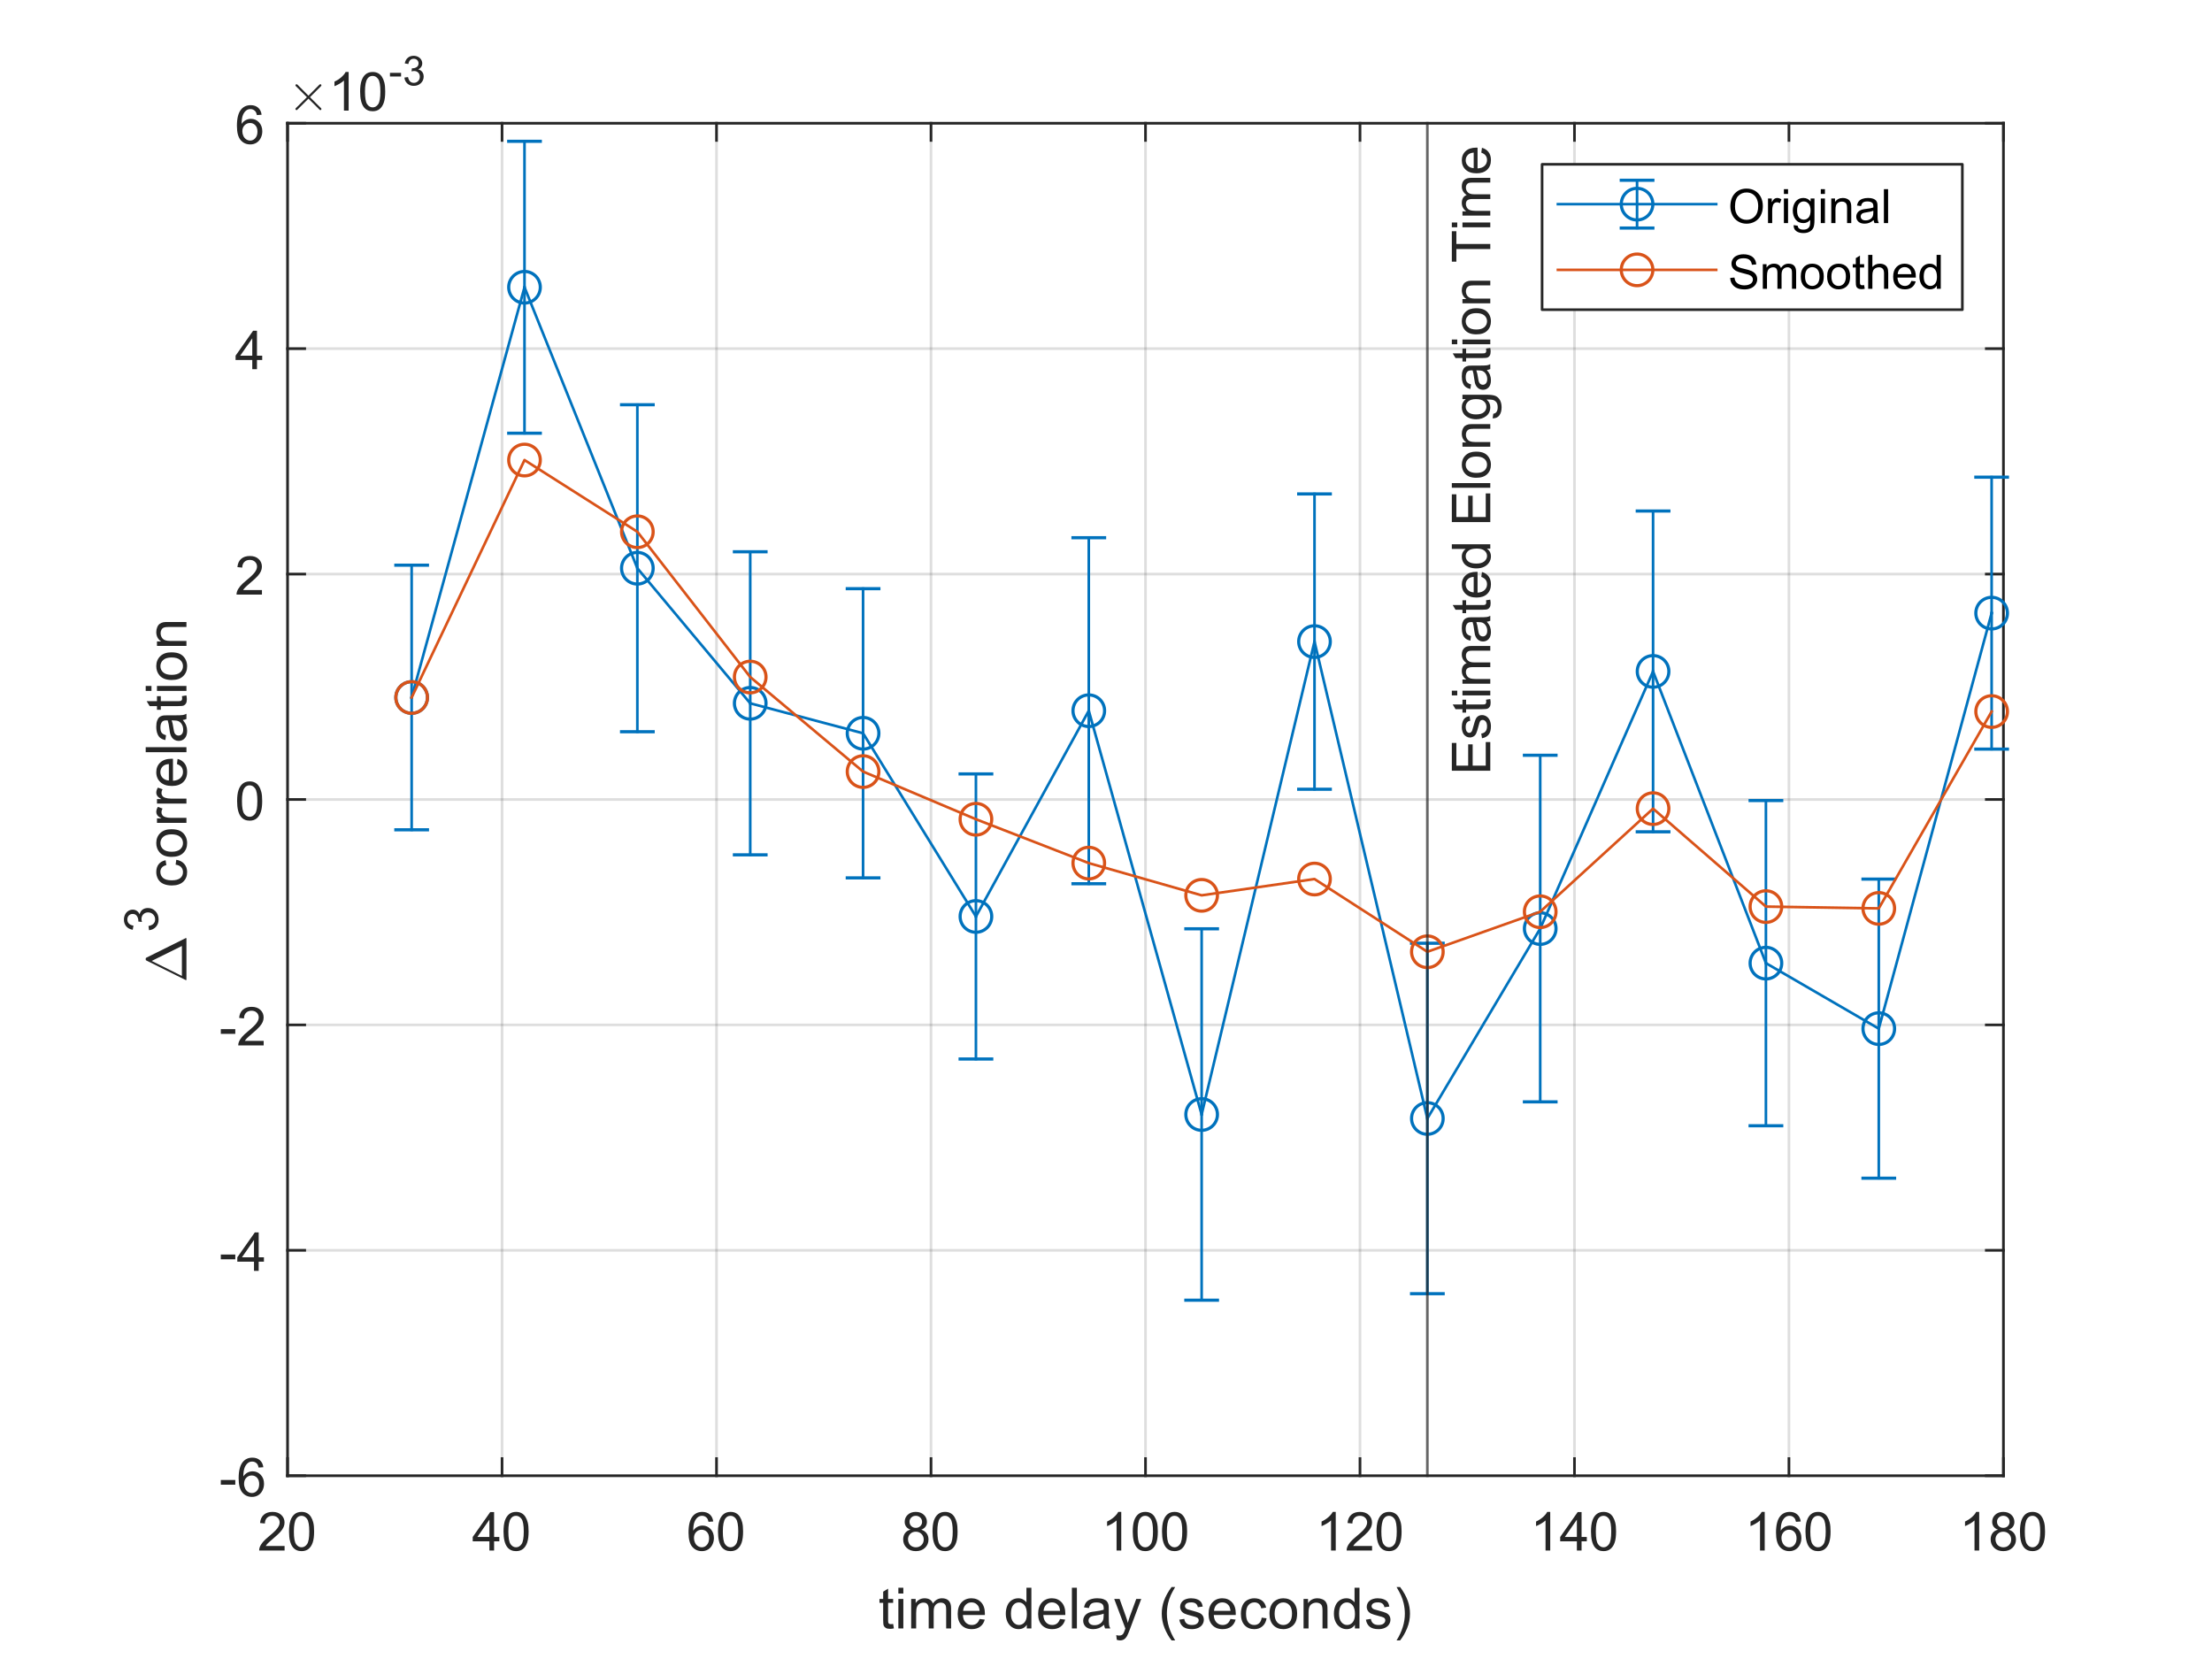 <?xml version="1.0"?>
<!DOCTYPE svg PUBLIC '-//W3C//DTD SVG 1.0//EN'
          'http://www.w3.org/TR/2001/REC-SVG-20010904/DTD/svg10.dtd'>
<svg xmlns:xlink="http://www.w3.org/1999/xlink" style="fill-opacity:1; color-rendering:auto; color-interpolation:auto; text-rendering:auto; stroke:black; stroke-linecap:square; stroke-miterlimit:10; shape-rendering:auto; stroke-opacity:1; fill:black; stroke-dasharray:none; font-weight:normal; stroke-width:1; font-family:'Dialog'; font-style:normal; stroke-linejoin:miter; font-size:12px; stroke-dashoffset:0; image-rendering:auto;" width="700" height="525" xmlns="http://www.w3.org/2000/svg"
><rect width="100%" height="100%" fill="#333333" stroke="none"/><!--Generated by the Batik Graphics2D SVG Generator--><defs id="genericDefs"
  /><g
  ><defs id="defs1"
    ><clipPath clipPathUnits="userSpaceOnUse" id="clipPath1"
      ><path d="M0 0 L700 0 L700 525 L0 525 L0 0 Z"
      /></clipPath
    ></defs
    ><g style="fill:white; stroke:white;"
    ><rect x="0" y="0" width="700" style="clip-path:url(#clipPath1); stroke:none;" height="525"
    /></g
    ><g style="fill:white; text-rendering:optimizeSpeed; color-rendering:optimizeSpeed; image-rendering:optimizeSpeed; shape-rendering:crispEdges; stroke:white; color-interpolation:sRGB;"
    ><rect x="0" width="700" height="525" y="0" style="stroke:none;"
      /><path style="stroke:none;" d="M91 467 L634 467 L634 39 L91 39 Z"
    /></g
    ><g style="stroke-linecap:butt; fill-opacity:0.149; fill:rgb(38,38,38); text-rendering:geometricPrecision; image-rendering:optimizeQuality; color-rendering:optimizeQuality; stroke-linejoin:round; stroke:rgb(38,38,38); color-interpolation:linearRGB; stroke-width:0.833; stroke-opacity:0.149;"
    ><line y2="39" style="fill:none;" x1="91" x2="91" y1="467"
      /><line y2="39" style="fill:none;" x1="158.875" x2="158.875" y1="467"
      /><line y2="39" style="fill:none;" x1="226.75" x2="226.75" y1="467"
      /><line y2="39" style="fill:none;" x1="294.625" x2="294.625" y1="467"
      /><line y2="39" style="fill:none;" x1="362.5" x2="362.5" y1="467"
      /><line y2="39" style="fill:none;" x1="430.375" x2="430.375" y1="467"
      /><line y2="39" style="fill:none;" x1="498.25" x2="498.25" y1="467"
      /><line y2="39" style="fill:none;" x1="566.125" x2="566.125" y1="467"
      /><line y2="39" style="fill:none;" x1="634" x2="634" y1="467"
      /><line y2="467" style="fill:none;" x1="634" x2="91" y1="467"
      /><line y2="395.667" style="fill:none;" x1="634" x2="91" y1="395.667"
      /><line y2="324.333" style="fill:none;" x1="634" x2="91" y1="324.333"
      /><line y2="253" style="fill:none;" x1="634" x2="91" y1="253"
      /><line y2="181.667" style="fill:none;" x1="634" x2="91" y1="181.667"
      /><line y2="110.333" style="fill:none;" x1="634" x2="91" y1="110.333"
      /><line y2="39" style="fill:none;" x1="634" x2="91" y1="39"
      /><line x1="91" x2="634" y1="467" style="stroke-linecap:square; fill-opacity:1; fill:none; stroke-opacity:1;" y2="467"
      /><line x1="91" x2="634" y1="39" style="stroke-linecap:square; fill-opacity:1; fill:none; stroke-opacity:1;" y2="39"
      /><line x1="91" x2="91" y1="467" style="stroke-linecap:square; fill-opacity:1; fill:none; stroke-opacity:1;" y2="461.57"
      /><line x1="158.875" x2="158.875" y1="467" style="stroke-linecap:square; fill-opacity:1; fill:none; stroke-opacity:1;" y2="461.57"
      /><line x1="226.75" x2="226.75" y1="467" style="stroke-linecap:square; fill-opacity:1; fill:none; stroke-opacity:1;" y2="461.57"
      /><line x1="294.625" x2="294.625" y1="467" style="stroke-linecap:square; fill-opacity:1; fill:none; stroke-opacity:1;" y2="461.57"
      /><line x1="362.5" x2="362.5" y1="467" style="stroke-linecap:square; fill-opacity:1; fill:none; stroke-opacity:1;" y2="461.57"
      /><line x1="430.375" x2="430.375" y1="467" style="stroke-linecap:square; fill-opacity:1; fill:none; stroke-opacity:1;" y2="461.57"
      /><line x1="498.25" x2="498.25" y1="467" style="stroke-linecap:square; fill-opacity:1; fill:none; stroke-opacity:1;" y2="461.57"
      /><line x1="566.125" x2="566.125" y1="467" style="stroke-linecap:square; fill-opacity:1; fill:none; stroke-opacity:1;" y2="461.57"
      /><line x1="634" x2="634" y1="467" style="stroke-linecap:square; fill-opacity:1; fill:none; stroke-opacity:1;" y2="461.57"
      /><line x1="91" x2="91" y1="39" style="stroke-linecap:square; fill-opacity:1; fill:none; stroke-opacity:1;" y2="44.43"
      /><line x1="158.875" x2="158.875" y1="39" style="stroke-linecap:square; fill-opacity:1; fill:none; stroke-opacity:1;" y2="44.43"
      /><line x1="226.75" x2="226.75" y1="39" style="stroke-linecap:square; fill-opacity:1; fill:none; stroke-opacity:1;" y2="44.43"
      /><line x1="294.625" x2="294.625" y1="39" style="stroke-linecap:square; fill-opacity:1; fill:none; stroke-opacity:1;" y2="44.43"
      /><line x1="362.5" x2="362.5" y1="39" style="stroke-linecap:square; fill-opacity:1; fill:none; stroke-opacity:1;" y2="44.43"
      /><line x1="430.375" x2="430.375" y1="39" style="stroke-linecap:square; fill-opacity:1; fill:none; stroke-opacity:1;" y2="44.43"
      /><line x1="498.25" x2="498.25" y1="39" style="stroke-linecap:square; fill-opacity:1; fill:none; stroke-opacity:1;" y2="44.43"
      /><line x1="566.125" x2="566.125" y1="39" style="stroke-linecap:square; fill-opacity:1; fill:none; stroke-opacity:1;" y2="44.43"
      /><line x1="634" x2="634" y1="39" style="stroke-linecap:square; fill-opacity:1; fill:none; stroke-opacity:1;" y2="44.43"
    /></g
    ><g transform="translate(91,473.667)" style="font-size:16.667px; fill:rgb(38,38,38); text-rendering:geometricPrecision; image-rendering:optimizeQuality; color-rendering:optimizeQuality; font-family:'SansSerif'; stroke:rgb(38,38,38); color-interpolation:linearRGB;"
    ><path style="stroke:none;" d="M-0.938 15.562 L-0.938 17 L-8.984 17 Q-9 16.453 -8.812 15.969 Q-8.5 15.141 -7.828 14.344 Q-7.156 13.547 -5.875 12.5 Q-3.891 10.875 -3.195 9.922 Q-2.5 8.969 -2.5 8.125 Q-2.5 7.234 -3.133 6.625 Q-3.766 6.016 -4.781 6.016 Q-5.859 6.016 -6.508 6.664 Q-7.156 7.312 -7.172 8.453 L-8.703 8.297 Q-8.547 6.578 -7.516 5.68 Q-6.484 4.781 -4.75 4.781 Q-3 4.781 -1.977 5.75 Q-0.953 6.719 -0.953 8.156 Q-0.953 8.891 -1.258 9.594 Q-1.562 10.297 -2.25 11.078 Q-2.938 11.859 -4.547 13.219 Q-5.891 14.359 -6.273 14.758 Q-6.656 15.156 -6.906 15.562 L-0.938 15.562 ZM0.467 11 Q0.467 8.844 0.912 7.523 Q1.357 6.203 2.232 5.492 Q3.107 4.781 4.435 4.781 Q5.42 4.781 6.154 5.172 Q6.888 5.562 7.373 6.312 Q7.857 7.062 8.131 8.125 Q8.404 9.188 8.404 11 Q8.404 13.141 7.966 14.453 Q7.529 15.766 6.654 16.484 Q5.779 17.203 4.435 17.203 Q2.67 17.203 1.67 15.953 Q0.467 14.422 0.467 11 ZM1.998 11 Q1.998 14 2.701 14.992 Q3.404 15.984 4.435 15.984 Q5.466 15.984 6.17 14.984 Q6.873 13.984 6.873 11 Q6.873 8 6.17 7.008 Q5.466 6.016 4.42 6.016 Q3.388 6.016 2.779 6.891 Q1.998 8 1.998 11 Z"
    /></g
    ><g transform="translate(158.875,473.667)" style="font-size:16.667px; fill:rgb(38,38,38); text-rendering:geometricPrecision; image-rendering:optimizeQuality; color-rendering:optimizeQuality; font-family:'SansSerif'; stroke:rgb(38,38,38); color-interpolation:linearRGB;"
    ><path style="stroke:none;" d="M-4 17 L-4 14.094 L-9.281 14.094 L-9.281 12.719 L-3.734 4.828 L-2.516 4.828 L-2.516 12.719 L-0.859 12.719 L-0.859 14.094 L-2.516 14.094 L-2.516 17 L-4 17 ZM-4 12.719 L-4 7.234 L-7.812 12.719 L-4 12.719 ZM0.467 11 Q0.467 8.844 0.912 7.523 Q1.357 6.203 2.232 5.492 Q3.107 4.781 4.435 4.781 Q5.42 4.781 6.154 5.172 Q6.888 5.562 7.373 6.312 Q7.857 7.062 8.131 8.125 Q8.404 9.188 8.404 11 Q8.404 13.141 7.966 14.453 Q7.529 15.766 6.654 16.484 Q5.779 17.203 4.435 17.203 Q2.67 17.203 1.67 15.953 Q0.467 14.422 0.467 11 ZM1.998 11 Q1.998 14 2.701 14.992 Q3.404 15.984 4.435 15.984 Q5.466 15.984 6.17 14.984 Q6.873 13.984 6.873 11 Q6.873 8 6.17 7.008 Q5.466 6.016 4.42 6.016 Q3.388 6.016 2.779 6.891 Q1.998 8 1.998 11 Z"
    /></g
    ><g transform="translate(226.75,473.667)" style="font-size:16.667px; fill:rgb(38,38,38); text-rendering:geometricPrecision; image-rendering:optimizeQuality; color-rendering:optimizeQuality; font-family:'SansSerif'; stroke:rgb(38,38,38); color-interpolation:linearRGB;"
    ><path style="stroke:none;" d="M-1.047 7.812 L-2.531 7.922 Q-2.719 7.047 -3.094 6.656 Q-3.703 6.016 -4.578 6.016 Q-5.297 6.016 -5.844 6.406 Q-6.547 6.922 -6.953 7.906 Q-7.359 8.891 -7.375 10.719 Q-6.828 9.906 -6.055 9.508 Q-5.281 9.109 -4.422 9.109 Q-2.922 9.109 -1.875 10.211 Q-0.828 11.312 -0.828 13.047 Q-0.828 14.188 -1.32 15.172 Q-1.812 16.156 -2.68 16.68 Q-3.547 17.203 -4.641 17.203 Q-6.5 17.203 -7.68 15.828 Q-8.859 14.453 -8.859 11.312 Q-8.859 7.781 -7.562 6.172 Q-6.422 4.781 -4.5 4.781 Q-3.062 4.781 -2.141 5.586 Q-1.219 6.391 -1.047 7.812 ZM-7.141 13.062 Q-7.141 13.828 -6.812 14.531 Q-6.484 15.234 -5.898 15.609 Q-5.312 15.984 -4.656 15.984 Q-3.719 15.984 -3.039 15.219 Q-2.359 14.453 -2.359 13.141 Q-2.359 11.875 -3.031 11.148 Q-3.703 10.422 -4.719 10.422 Q-5.734 10.422 -6.438 11.148 Q-7.141 11.875 -7.141 13.062 ZM0.467 11 Q0.467 8.844 0.912 7.523 Q1.357 6.203 2.232 5.492 Q3.107 4.781 4.435 4.781 Q5.42 4.781 6.154 5.172 Q6.888 5.562 7.373 6.312 Q7.857 7.062 8.131 8.125 Q8.404 9.188 8.404 11 Q8.404 13.141 7.966 14.453 Q7.529 15.766 6.654 16.484 Q5.779 17.203 4.435 17.203 Q2.67 17.203 1.67 15.953 Q0.467 14.422 0.467 11 ZM1.998 11 Q1.998 14 2.701 14.992 Q3.404 15.984 4.435 15.984 Q5.466 15.984 6.17 14.984 Q6.873 13.984 6.873 11 Q6.873 8 6.17 7.008 Q5.466 6.016 4.42 6.016 Q3.388 6.016 2.779 6.891 Q1.998 8 1.998 11 Z"
    /></g
    ><g transform="translate(294.625,473.667)" style="font-size:16.667px; fill:rgb(38,38,38); text-rendering:geometricPrecision; image-rendering:optimizeQuality; color-rendering:optimizeQuality; font-family:'SansSerif'; stroke:rgb(38,38,38); color-interpolation:linearRGB;"
    ><path style="stroke:none;" d="M-6.5 10.406 Q-7.422 10.062 -7.875 9.43 Q-8.328 8.797 -8.328 7.922 Q-8.328 6.594 -7.367 5.688 Q-6.406 4.781 -4.828 4.781 Q-3.234 4.781 -2.266 5.703 Q-1.297 6.625 -1.297 7.953 Q-1.297 8.812 -1.734 9.438 Q-2.172 10.062 -3.078 10.406 Q-1.969 10.766 -1.383 11.578 Q-0.797 12.391 -0.797 13.516 Q-0.797 15.078 -1.898 16.141 Q-3 17.203 -4.797 17.203 Q-6.609 17.203 -7.711 16.141 Q-8.812 15.078 -8.812 13.484 Q-8.812 12.297 -8.211 11.492 Q-7.609 10.688 -6.5 10.406 ZM-6.797 7.875 Q-6.797 8.734 -6.242 9.281 Q-5.688 9.828 -4.797 9.828 Q-3.938 9.828 -3.383 9.281 Q-2.828 8.734 -2.828 7.953 Q-2.828 7.125 -3.398 6.57 Q-3.969 6.016 -4.812 6.016 Q-5.672 6.016 -6.234 6.562 Q-6.797 7.109 -6.797 7.875 ZM-7.281 13.484 Q-7.281 14.125 -6.977 14.727 Q-6.672 15.328 -6.07 15.656 Q-5.469 15.984 -4.781 15.984 Q-3.719 15.984 -3.016 15.289 Q-2.312 14.594 -2.312 13.531 Q-2.312 12.453 -3.031 11.75 Q-3.75 11.047 -4.828 11.047 Q-5.891 11.047 -6.586 11.742 Q-7.281 12.438 -7.281 13.484 ZM0.467 11 Q0.467 8.844 0.912 7.523 Q1.357 6.203 2.232 5.492 Q3.107 4.781 4.435 4.781 Q5.42 4.781 6.154 5.172 Q6.888 5.562 7.373 6.312 Q7.857 7.062 8.131 8.125 Q8.404 9.188 8.404 11 Q8.404 13.141 7.966 14.453 Q7.529 15.766 6.654 16.484 Q5.779 17.203 4.435 17.203 Q2.67 17.203 1.67 15.953 Q0.467 14.422 0.467 11 ZM1.998 11 Q1.998 14 2.701 14.992 Q3.404 15.984 4.435 15.984 Q5.466 15.984 6.17 14.984 Q6.873 13.984 6.873 11 Q6.873 8 6.17 7.008 Q5.466 6.016 4.42 6.016 Q3.388 6.016 2.779 6.891 Q1.998 8 1.998 11 Z"
    /></g
    ><g transform="translate(362.5,473.667)" style="font-size:16.667px; fill:rgb(38,38,38); text-rendering:geometricPrecision; image-rendering:optimizeQuality; color-rendering:optimizeQuality; font-family:'SansSerif'; stroke:rgb(38,38,38); color-interpolation:linearRGB;"
    ><path style="stroke:none;" d="M-7.672 17 L-9.156 17 L-9.156 7.484 Q-9.703 8 -10.578 8.508 Q-11.453 9.016 -12.156 9.281 L-12.156 7.828 Q-10.891 7.25 -9.953 6.406 Q-9.016 5.562 -8.625 4.781 L-7.672 4.781 L-7.672 17 ZM-4.034 11 Q-4.034 8.844 -3.588 7.523 Q-3.143 6.203 -2.268 5.492 Q-1.393 4.781 -0.065 4.781 Q0.92 4.781 1.654 5.172 Q2.388 5.562 2.873 6.312 Q3.357 7.062 3.631 8.125 Q3.904 9.188 3.904 11 Q3.904 13.141 3.466 14.453 Q3.029 15.766 2.154 16.484 Q1.279 17.203 -0.065 17.203 Q-1.83 17.203 -2.83 15.953 Q-4.034 14.422 -4.034 11 ZM-2.502 11 Q-2.502 14 -1.799 14.992 Q-1.096 15.984 -0.065 15.984 Q0.967 15.984 1.67 14.984 Q2.373 13.984 2.373 11 Q2.373 8 1.67 7.008 Q0.967 6.016 -0.08 6.016 Q-1.112 6.016 -1.721 6.891 Q-2.502 8 -2.502 11 ZM5.23 11 Q5.23 8.844 5.675 7.523 Q6.121 6.203 6.996 5.492 Q7.871 4.781 9.199 4.781 Q10.183 4.781 10.917 5.172 Q11.652 5.562 12.136 6.312 Q12.621 7.062 12.894 8.125 Q13.167 9.188 13.167 11 Q13.167 13.141 12.73 14.453 Q12.292 15.766 11.417 16.484 Q10.542 17.203 9.199 17.203 Q7.433 17.203 6.433 15.953 Q5.23 14.422 5.23 11 ZM6.761 11 Q6.761 14 7.464 14.992 Q8.167 15.984 9.199 15.984 Q10.23 15.984 10.933 14.984 Q11.636 13.984 11.636 11 Q11.636 8 10.933 7.008 Q10.23 6.016 9.183 6.016 Q8.152 6.016 7.542 6.891 Q6.761 8 6.761 11 Z"
    /></g
    ><g transform="translate(430.375,473.667)" style="font-size:16.667px; fill:rgb(38,38,38); text-rendering:geometricPrecision; image-rendering:optimizeQuality; color-rendering:optimizeQuality; font-family:'SansSerif'; stroke:rgb(38,38,38); color-interpolation:linearRGB;"
    ><path style="stroke:none;" d="M-7.672 17 L-9.156 17 L-9.156 7.484 Q-9.703 8 -10.578 8.508 Q-11.453 9.016 -12.156 9.281 L-12.156 7.828 Q-10.891 7.25 -9.953 6.406 Q-9.016 5.562 -8.625 4.781 L-7.672 4.781 L-7.672 17 ZM3.826 15.562 L3.826 17 L-4.221 17 Q-4.237 16.453 -4.049 15.969 Q-3.737 15.141 -3.065 14.344 Q-2.393 13.547 -1.112 12.5 Q0.873 10.875 1.568 9.922 Q2.263 8.969 2.263 8.125 Q2.263 7.234 1.631 6.625 Q0.998 6.016 -0.018 6.016 Q-1.096 6.016 -1.744 6.664 Q-2.393 7.312 -2.409 8.453 L-3.94 8.297 Q-3.784 6.578 -2.752 5.68 Q-1.721 4.781 0.013 4.781 Q1.763 4.781 2.787 5.75 Q3.81 6.719 3.81 8.156 Q3.81 8.891 3.506 9.594 Q3.201 10.297 2.513 11.078 Q1.826 11.859 0.216 13.219 Q-1.127 14.359 -1.51 14.758 Q-1.893 15.156 -2.143 15.562 L3.826 15.562 ZM5.23 11 Q5.23 8.844 5.675 7.523 Q6.121 6.203 6.996 5.492 Q7.871 4.781 9.199 4.781 Q10.183 4.781 10.917 5.172 Q11.652 5.562 12.136 6.312 Q12.621 7.062 12.894 8.125 Q13.167 9.188 13.167 11 Q13.167 13.141 12.73 14.453 Q12.292 15.766 11.417 16.484 Q10.542 17.203 9.199 17.203 Q7.433 17.203 6.433 15.953 Q5.23 14.422 5.23 11 ZM6.761 11 Q6.761 14 7.464 14.992 Q8.167 15.984 9.199 15.984 Q10.23 15.984 10.933 14.984 Q11.636 13.984 11.636 11 Q11.636 8 10.933 7.008 Q10.23 6.016 9.183 6.016 Q8.152 6.016 7.542 6.891 Q6.761 8 6.761 11 Z"
    /></g
    ><g transform="translate(498.25,473.667)" style="font-size:16.667px; fill:rgb(38,38,38); text-rendering:geometricPrecision; image-rendering:optimizeQuality; color-rendering:optimizeQuality; font-family:'SansSerif'; stroke:rgb(38,38,38); color-interpolation:linearRGB;"
    ><path style="stroke:none;" d="M-7.672 17 L-9.156 17 L-9.156 7.484 Q-9.703 8 -10.578 8.508 Q-11.453 9.016 -12.156 9.281 L-12.156 7.828 Q-10.891 7.25 -9.953 6.406 Q-9.016 5.562 -8.625 4.781 L-7.672 4.781 L-7.672 17 ZM0.763 17 L0.763 14.094 L-4.518 14.094 L-4.518 12.719 L1.029 4.828 L2.248 4.828 L2.248 12.719 L3.904 12.719 L3.904 14.094 L2.248 14.094 L2.248 17 L0.763 17 ZM0.763 12.719 L0.763 7.234 L-3.049 12.719 L0.763 12.719 ZM5.23 11 Q5.23 8.844 5.675 7.523 Q6.121 6.203 6.996 5.492 Q7.871 4.781 9.199 4.781 Q10.183 4.781 10.917 5.172 Q11.652 5.562 12.136 6.312 Q12.621 7.062 12.894 8.125 Q13.167 9.188 13.167 11 Q13.167 13.141 12.73 14.453 Q12.292 15.766 11.417 16.484 Q10.542 17.203 9.199 17.203 Q7.433 17.203 6.433 15.953 Q5.23 14.422 5.23 11 ZM6.761 11 Q6.761 14 7.464 14.992 Q8.167 15.984 9.199 15.984 Q10.23 15.984 10.933 14.984 Q11.636 13.984 11.636 11 Q11.636 8 10.933 7.008 Q10.23 6.016 9.183 6.016 Q8.152 6.016 7.542 6.891 Q6.761 8 6.761 11 Z"
    /></g
    ><g transform="translate(566.125,473.667)" style="font-size:16.667px; fill:rgb(38,38,38); text-rendering:geometricPrecision; image-rendering:optimizeQuality; color-rendering:optimizeQuality; font-family:'SansSerif'; stroke:rgb(38,38,38); color-interpolation:linearRGB;"
    ><path style="stroke:none;" d="M-7.672 17 L-9.156 17 L-9.156 7.484 Q-9.703 8 -10.578 8.508 Q-11.453 9.016 -12.156 9.281 L-12.156 7.828 Q-10.891 7.25 -9.953 6.406 Q-9.016 5.562 -8.625 4.781 L-7.672 4.781 L-7.672 17 ZM3.716 7.812 L2.232 7.922 Q2.045 7.047 1.67 6.656 Q1.06 6.016 0.185 6.016 Q-0.533 6.016 -1.08 6.406 Q-1.784 6.922 -2.19 7.906 Q-2.596 8.891 -2.612 10.719 Q-2.065 9.906 -1.291 9.508 Q-0.518 9.109 0.342 9.109 Q1.841 9.109 2.888 10.211 Q3.935 11.312 3.935 13.047 Q3.935 14.188 3.443 15.172 Q2.951 16.156 2.084 16.68 Q1.216 17.203 0.123 17.203 Q-1.737 17.203 -2.916 15.828 Q-4.096 14.453 -4.096 11.312 Q-4.096 7.781 -2.799 6.172 Q-1.659 4.781 0.263 4.781 Q1.701 4.781 2.623 5.586 Q3.545 6.391 3.716 7.812 ZM-2.377 13.062 Q-2.377 13.828 -2.049 14.531 Q-1.721 15.234 -1.135 15.609 Q-0.549 15.984 0.107 15.984 Q1.045 15.984 1.724 15.219 Q2.404 14.453 2.404 13.141 Q2.404 11.875 1.732 11.148 Q1.06 10.422 0.045 10.422 Q-0.971 10.422 -1.674 11.148 Q-2.377 11.875 -2.377 13.062 ZM5.23 11 Q5.23 8.844 5.675 7.523 Q6.121 6.203 6.996 5.492 Q7.871 4.781 9.199 4.781 Q10.183 4.781 10.917 5.172 Q11.652 5.562 12.136 6.312 Q12.621 7.062 12.894 8.125 Q13.167 9.188 13.167 11 Q13.167 13.141 12.73 14.453 Q12.292 15.766 11.417 16.484 Q10.542 17.203 9.199 17.203 Q7.433 17.203 6.433 15.953 Q5.23 14.422 5.23 11 ZM6.761 11 Q6.761 14 7.464 14.992 Q8.167 15.984 9.199 15.984 Q10.23 15.984 10.933 14.984 Q11.636 13.984 11.636 11 Q11.636 8 10.933 7.008 Q10.23 6.016 9.183 6.016 Q8.152 6.016 7.542 6.891 Q6.761 8 6.761 11 Z"
    /></g
    ><g transform="translate(634,473.667)" style="font-size:16.667px; fill:rgb(38,38,38); text-rendering:geometricPrecision; image-rendering:optimizeQuality; color-rendering:optimizeQuality; font-family:'SansSerif'; stroke:rgb(38,38,38); color-interpolation:linearRGB;"
    ><path style="stroke:none;" d="M-7.672 17 L-9.156 17 L-9.156 7.484 Q-9.703 8 -10.578 8.508 Q-11.453 9.016 -12.156 9.281 L-12.156 7.828 Q-10.891 7.25 -9.953 6.406 Q-9.016 5.562 -8.625 4.781 L-7.672 4.781 L-7.672 17 ZM-1.737 10.406 Q-2.659 10.062 -3.112 9.43 Q-3.565 8.797 -3.565 7.922 Q-3.565 6.594 -2.604 5.688 Q-1.643 4.781 -0.065 4.781 Q1.529 4.781 2.498 5.703 Q3.466 6.625 3.466 7.953 Q3.466 8.812 3.029 9.438 Q2.591 10.062 1.685 10.406 Q2.795 10.766 3.381 11.578 Q3.966 12.391 3.966 13.516 Q3.966 15.078 2.865 16.141 Q1.763 17.203 -0.034 17.203 Q-1.846 17.203 -2.947 16.141 Q-4.049 15.078 -4.049 13.484 Q-4.049 12.297 -3.447 11.492 Q-2.846 10.688 -1.737 10.406 ZM-2.034 7.875 Q-2.034 8.734 -1.479 9.281 Q-0.924 9.828 -0.034 9.828 Q0.826 9.828 1.381 9.281 Q1.935 8.734 1.935 7.953 Q1.935 7.125 1.365 6.57 Q0.795 6.016 -0.049 6.016 Q-0.908 6.016 -1.471 6.562 Q-2.034 7.109 -2.034 7.875 ZM-2.518 13.484 Q-2.518 14.125 -2.213 14.727 Q-1.909 15.328 -1.307 15.656 Q-0.705 15.984 -0.018 15.984 Q1.045 15.984 1.748 15.289 Q2.451 14.594 2.451 13.531 Q2.451 12.453 1.732 11.75 Q1.013 11.047 -0.065 11.047 Q-1.127 11.047 -1.823 11.742 Q-2.518 12.438 -2.518 13.484 ZM5.23 11 Q5.23 8.844 5.675 7.523 Q6.121 6.203 6.996 5.492 Q7.871 4.781 9.199 4.781 Q10.183 4.781 10.917 5.172 Q11.652 5.562 12.136 6.312 Q12.621 7.062 12.894 8.125 Q13.167 9.188 13.167 11 Q13.167 13.141 12.73 14.453 Q12.292 15.766 11.417 16.484 Q10.542 17.203 9.199 17.203 Q7.433 17.203 6.433 15.953 Q5.23 14.422 5.23 11 ZM6.761 11 Q6.761 14 7.464 14.992 Q8.167 15.984 9.199 15.984 Q10.23 15.984 10.933 14.984 Q11.636 13.984 11.636 11 Q11.636 8 10.933 7.008 Q10.23 6.016 9.183 6.016 Q8.152 6.016 7.542 6.891 Q6.761 8 6.761 11 Z"
    /></g
    ><g transform="translate(362.5,496.333)" style="font-size:18.333px; fill:rgb(38,38,38); text-rendering:geometricPrecision; image-rendering:optimizeQuality; color-rendering:optimizeQuality; font-family:'SansSerif'; stroke:rgb(38,38,38); color-interpolation:linearRGB;"
    ><path style="stroke:none;" d="M-79.859 17.578 L-79.625 18.984 Q-80.297 19.125 -80.828 19.125 Q-81.688 19.125 -82.164 18.852 Q-82.641 18.578 -82.828 18.133 Q-83.016 17.688 -83.016 16.266 L-83.016 10.891 L-84.188 10.891 L-84.188 9.672 L-83.016 9.672 L-83.016 7.359 L-81.453 6.406 L-81.453 9.672 L-79.859 9.672 L-79.859 10.891 L-81.453 10.891 L-81.453 16.359 Q-81.453 17.031 -81.367 17.227 Q-81.281 17.422 -81.094 17.531 Q-80.906 17.641 -80.547 17.641 Q-80.297 17.641 -79.859 17.578 ZM-78.209 7.938 L-78.209 6.109 L-76.631 6.109 L-76.631 7.938 L-78.209 7.938 ZM-78.209 19 L-78.209 9.672 L-76.631 9.672 L-76.631 19 L-78.209 19 ZM-74.156 19 L-74.156 9.672 L-72.734 9.672 L-72.734 10.969 Q-72.297 10.297 -71.57 9.875 Q-70.844 9.453 -69.906 9.453 Q-68.875 9.453 -68.211 9.883 Q-67.547 10.312 -67.281 11.094 Q-66.172 9.453 -64.391 9.453 Q-63 9.453 -62.258 10.227 Q-61.516 11 -61.516 12.594 L-61.516 19 L-63.078 19 L-63.078 13.125 Q-63.078 12.172 -63.234 11.75 Q-63.391 11.328 -63.797 11.078 Q-64.203 10.828 -64.75 10.828 Q-65.734 10.828 -66.383 11.484 Q-67.031 12.141 -67.031 13.578 L-67.031 19 L-68.609 19 L-68.609 12.938 Q-68.609 11.875 -69 11.352 Q-69.391 10.828 -70.266 10.828 Q-70.938 10.828 -71.5 11.18 Q-72.062 11.531 -72.32 12.203 Q-72.578 12.875 -72.578 14.156 L-72.578 19 L-74.156 19 ZM-52.511 16 L-50.87 16.203 Q-51.261 17.625 -52.308 18.422 Q-53.355 19.219 -54.98 19.219 Q-57.027 19.219 -58.23 17.953 Q-59.433 16.688 -59.433 14.406 Q-59.433 12.062 -58.222 10.758 Q-57.011 9.453 -55.074 9.453 Q-53.199 9.453 -52.011 10.727 Q-50.824 12 -50.824 14.312 Q-50.824 14.453 -50.839 14.734 L-57.792 14.734 Q-57.714 16.281 -56.925 17.094 Q-56.136 17.906 -54.98 17.906 Q-54.105 17.906 -53.488 17.453 Q-52.87 17 -52.511 16 ZM-57.714 13.438 L-52.495 13.438 Q-52.605 12.266 -53.089 11.672 Q-53.855 10.75 -55.058 10.75 Q-56.136 10.75 -56.878 11.484 Q-57.62 12.219 -57.714 13.438 ZM-37.567 19 L-37.567 17.828 Q-38.458 19.219 -40.192 19.219 Q-41.301 19.219 -42.239 18.602 Q-43.176 17.984 -43.692 16.883 Q-44.208 15.781 -44.208 14.344 Q-44.208 12.938 -43.739 11.805 Q-43.27 10.672 -42.34 10.062 Q-41.411 9.453 -40.255 9.453 Q-39.411 9.453 -38.755 9.812 Q-38.098 10.172 -37.676 10.734 L-37.676 6.109 L-36.114 6.109 L-36.114 19 L-37.567 19 ZM-42.583 14.344 Q-42.583 16.141 -41.825 17.023 Q-41.067 17.906 -40.036 17.906 Q-39.005 17.906 -38.278 17.062 Q-37.551 16.219 -37.551 14.469 Q-37.551 12.562 -38.286 11.664 Q-39.02 10.766 -40.098 10.766 Q-41.161 10.766 -41.872 11.625 Q-42.583 12.484 -42.583 14.344 ZM-27.054 16 L-25.414 16.203 Q-25.804 17.625 -26.851 18.422 Q-27.898 19.219 -29.523 19.219 Q-31.57 19.219 -32.773 17.953 Q-33.976 16.688 -33.976 14.406 Q-33.976 12.062 -32.765 10.758 Q-31.554 9.453 -29.617 9.453 Q-27.742 9.453 -26.554 10.727 Q-25.367 12 -25.367 14.312 Q-25.367 14.453 -25.382 14.734 L-32.336 14.734 Q-32.257 16.281 -31.468 17.094 Q-30.679 17.906 -29.523 17.906 Q-28.648 17.906 -28.031 17.453 Q-27.414 17 -27.054 16 ZM-32.257 13.438 L-27.039 13.438 Q-27.148 12.266 -27.632 11.672 Q-28.398 10.75 -29.601 10.75 Q-30.679 10.75 -31.422 11.484 Q-32.164 12.219 -32.257 13.438 ZM-23.292 19 L-23.292 6.109 L-21.713 6.109 L-21.713 19 L-23.292 19 ZM-13.098 17.844 Q-13.973 18.594 -14.793 18.906 Q-15.614 19.219 -16.536 19.219 Q-18.083 19.219 -18.903 18.461 Q-19.723 17.703 -19.723 16.531 Q-19.723 15.859 -19.411 15.289 Q-19.098 14.719 -18.598 14.375 Q-18.098 14.031 -17.458 13.859 Q-16.989 13.734 -16.051 13.625 Q-14.145 13.391 -13.239 13.078 Q-13.223 12.75 -13.223 12.656 Q-13.223 11.703 -13.676 11.297 Q-14.286 10.766 -15.473 10.766 Q-16.598 10.766 -17.129 11.156 Q-17.661 11.547 -17.911 12.547 L-19.458 12.328 Q-19.239 11.328 -18.762 10.719 Q-18.286 10.109 -17.372 9.781 Q-16.458 9.453 -15.239 9.453 Q-14.051 9.453 -13.301 9.734 Q-12.551 10.016 -12.2 10.445 Q-11.848 10.875 -11.708 11.516 Q-11.629 11.922 -11.629 12.984 L-11.629 15.094 Q-11.629 17.297 -11.528 17.883 Q-11.426 18.469 -11.129 19 L-12.786 19 Q-13.036 18.5 -13.098 17.844 ZM-13.239 14.312 Q-14.098 14.672 -15.817 14.906 Q-16.786 15.047 -17.192 15.227 Q-17.598 15.406 -17.817 15.742 Q-18.036 16.078 -18.036 16.5 Q-18.036 17.125 -17.559 17.547 Q-17.083 17.969 -16.161 17.969 Q-15.239 17.969 -14.528 17.57 Q-13.817 17.172 -13.489 16.484 Q-13.239 15.938 -13.239 14.891 L-13.239 14.312 ZM-9.085 22.594 L-9.257 21.109 Q-8.742 21.25 -8.351 21.25 Q-7.82 21.25 -7.507 21.078 Q-7.195 20.906 -6.992 20.578 Q-6.835 20.344 -6.507 19.406 Q-6.46 19.266 -6.367 19.016 L-9.898 9.672 L-8.195 9.672 L-6.257 15.078 Q-5.882 16.094 -5.585 17.234 Q-5.304 16.141 -4.929 15.109 L-2.929 9.672 L-1.351 9.672 L-4.898 19.156 Q-5.476 20.703 -5.789 21.281 Q-6.21 22.062 -6.757 22.422 Q-7.304 22.781 -8.054 22.781 Q-8.523 22.781 -9.085 22.594 ZM8.252 22.781 Q6.955 21.141 6.049 18.922 Q5.143 16.703 5.143 14.328 Q5.143 12.234 5.815 10.328 Q6.612 8.094 8.252 5.891 L9.393 5.891 Q8.33 7.719 7.987 8.5 Q7.455 9.719 7.143 11.031 Q6.768 12.688 6.768 14.344 Q6.768 18.562 9.393 22.781 L8.252 22.781 ZM10.694 16.219 L12.272 15.969 Q12.397 16.906 12.999 17.406 Q13.601 17.906 14.679 17.906 Q15.772 17.906 16.304 17.461 Q16.835 17.016 16.835 16.422 Q16.835 15.891 16.366 15.578 Q16.038 15.375 14.741 15.047 Q13.007 14.609 12.335 14.289 Q11.663 13.969 11.311 13.398 Q10.96 12.828 10.96 12.141 Q10.96 11.516 11.249 10.984 Q11.538 10.453 12.022 10.109 Q12.397 9.828 13.038 9.641 Q13.679 9.453 14.397 9.453 Q15.507 9.453 16.335 9.773 Q17.163 10.094 17.561 10.633 Q17.96 11.172 18.101 12.078 L16.554 12.281 Q16.444 11.562 15.944 11.156 Q15.444 10.75 14.522 10.75 Q13.429 10.75 12.96 11.109 Q12.491 11.469 12.491 11.953 Q12.491 12.266 12.694 12.516 Q12.882 12.766 13.288 12.938 Q13.538 13.016 14.694 13.344 Q16.366 13.781 17.03 14.07 Q17.694 14.359 18.077 14.906 Q18.46 15.453 18.46 16.25 Q18.46 17.047 17.999 17.75 Q17.538 18.453 16.663 18.836 Q15.788 19.219 14.694 19.219 Q12.866 19.219 11.913 18.461 Q10.96 17.703 10.694 16.219 ZM26.882 16 L28.522 16.203 Q28.132 17.625 27.085 18.422 Q26.038 19.219 24.413 19.219 Q22.366 19.219 21.163 17.953 Q19.96 16.688 19.96 14.406 Q19.96 12.062 21.171 10.758 Q22.382 9.453 24.319 9.453 Q26.194 9.453 27.382 10.727 Q28.569 12 28.569 14.312 Q28.569 14.453 28.554 14.734 L21.601 14.734 Q21.679 16.281 22.468 17.094 Q23.257 17.906 24.413 17.906 Q25.288 17.906 25.905 17.453 Q26.522 17 26.882 16 ZM21.679 13.438 L26.897 13.438 Q26.788 12.266 26.304 11.672 Q25.538 10.75 24.335 10.75 Q23.257 10.75 22.515 11.484 Q21.772 12.219 21.679 13.438 ZM36.769 15.578 L38.316 15.781 Q38.066 17.391 37.019 18.305 Q35.972 19.219 34.441 19.219 Q32.519 19.219 31.355 17.961 Q30.191 16.703 30.191 14.375 Q30.191 12.859 30.691 11.727 Q31.191 10.594 32.215 10.023 Q33.238 9.453 34.441 9.453 Q35.972 9.453 36.934 10.227 Q37.894 11 38.176 12.406 L36.629 12.641 Q36.41 11.703 35.855 11.227 Q35.301 10.75 34.504 10.75 Q33.316 10.75 32.566 11.609 Q31.816 12.469 31.816 14.328 Q31.816 16.203 32.535 17.055 Q33.254 17.906 34.426 17.906 Q35.347 17.906 35.972 17.336 Q36.597 16.766 36.769 15.578 ZM39.238 14.328 Q39.238 11.734 40.691 10.484 Q41.894 9.453 43.613 9.453 Q45.551 9.453 46.769 10.719 Q47.988 11.984 47.988 14.203 Q47.988 16 47.449 17.031 Q46.91 18.062 45.879 18.641 Q44.847 19.219 43.613 19.219 Q41.66 19.219 40.449 17.961 Q39.238 16.703 39.238 14.328 ZM40.863 14.328 Q40.863 16.125 41.644 17.016 Q42.426 17.906 43.613 17.906 Q44.801 17.906 45.582 17.008 Q46.363 16.109 46.363 14.281 Q46.363 12.547 45.574 11.656 Q44.785 10.766 43.613 10.766 Q42.426 10.766 41.644 11.656 Q40.863 12.547 40.863 14.328 ZM50.016 19 L50.016 9.672 L51.438 9.672 L51.438 11 Q52.47 9.453 54.407 9.453 Q55.251 9.453 55.962 9.758 Q56.673 10.062 57.024 10.555 Q57.376 11.047 57.516 11.719 Q57.595 12.156 57.595 13.266 L57.595 19 L56.016 19 L56.016 13.328 Q56.016 12.359 55.837 11.875 Q55.657 11.391 55.181 11.109 Q54.704 10.828 54.079 10.828 Q53.063 10.828 52.329 11.469 Q51.595 12.109 51.595 13.906 L51.595 19 L50.016 19 ZM66.263 19 L66.263 17.828 Q65.373 19.219 63.639 19.219 Q62.529 19.219 61.592 18.602 Q60.654 17.984 60.139 16.883 Q59.623 15.781 59.623 14.344 Q59.623 12.938 60.092 11.805 Q60.56 10.672 61.49 10.062 Q62.42 9.453 63.576 9.453 Q64.42 9.453 65.076 9.812 Q65.732 10.172 66.154 10.734 L66.154 6.109 L67.717 6.109 L67.717 19 L66.263 19 ZM61.248 14.344 Q61.248 16.141 62.006 17.023 Q62.764 17.906 63.795 17.906 Q64.826 17.906 65.553 17.062 Q66.279 16.219 66.279 14.469 Q66.279 12.562 65.545 11.664 Q64.81 10.766 63.732 10.766 Q62.67 10.766 61.959 11.625 Q61.248 12.484 61.248 14.344 ZM69.745 16.219 L71.323 15.969 Q71.448 16.906 72.05 17.406 Q72.651 17.906 73.729 17.906 Q74.823 17.906 75.354 17.461 Q75.885 17.016 75.885 16.422 Q75.885 15.891 75.417 15.578 Q75.089 15.375 73.792 15.047 Q72.057 14.609 71.385 14.289 Q70.714 13.969 70.362 13.398 Q70.01 12.828 70.01 12.141 Q70.01 11.516 70.3 10.984 Q70.589 10.453 71.073 10.109 Q71.448 9.828 72.089 9.641 Q72.729 9.453 73.448 9.453 Q74.557 9.453 75.385 9.773 Q76.214 10.094 76.612 10.633 Q77.01 11.172 77.151 12.078 L75.604 12.281 Q75.495 11.562 74.995 11.156 Q74.495 10.75 73.573 10.75 Q72.479 10.75 72.01 11.109 Q71.542 11.469 71.542 11.953 Q71.542 12.266 71.745 12.516 Q71.932 12.766 72.339 12.938 Q72.589 13.016 73.745 13.344 Q75.417 13.781 76.081 14.07 Q76.745 14.359 77.128 14.906 Q77.51 15.453 77.51 16.25 Q77.51 17.047 77.05 17.75 Q76.589 18.453 75.714 18.836 Q74.839 19.219 73.745 19.219 Q71.917 19.219 70.964 18.461 Q70.01 17.703 69.745 16.219 ZM80.573 22.781 L79.448 22.781 Q82.073 18.562 82.073 14.344 Q82.073 12.688 81.698 11.062 Q81.401 9.75 80.854 8.531 Q80.51 7.734 79.448 5.891 L80.573 5.891 Q82.229 8.094 83.026 10.328 Q83.698 12.234 83.698 14.328 Q83.698 16.703 82.792 18.922 Q81.885 21.141 80.573 22.781 Z"
    /></g
    ><g style="fill:rgb(38,38,38); text-rendering:geometricPrecision; image-rendering:optimizeQuality; color-rendering:optimizeQuality; stroke-linejoin:round; stroke:rgb(38,38,38); color-interpolation:linearRGB; stroke-width:0.833;"
    ><line y2="39" style="fill:none;" x1="91" x2="91" y1="467"
      /><line y2="39" style="fill:none;" x1="634" x2="634" y1="467"
      /><line y2="467" style="fill:none;" x1="91" x2="96.43" y1="467"
      /><line y2="395.667" style="fill:none;" x1="91" x2="96.43" y1="395.667"
      /><line y2="324.333" style="fill:none;" x1="91" x2="96.43" y1="324.333"
      /><line y2="253" style="fill:none;" x1="91" x2="96.43" y1="253"
      /><line y2="181.667" style="fill:none;" x1="91" x2="96.43" y1="181.667"
      /><line y2="110.333" style="fill:none;" x1="91" x2="96.43" y1="110.333"
      /><line y2="39" style="fill:none;" x1="91" x2="96.43" y1="39"
      /><line y2="467" style="fill:none;" x1="634" x2="628.57" y1="467"
      /><line y2="395.667" style="fill:none;" x1="634" x2="628.57" y1="395.667"
      /><line y2="324.333" style="fill:none;" x1="634" x2="628.57" y1="324.333"
      /><line y2="253" style="fill:none;" x1="634" x2="628.57" y1="253"
      /><line y2="181.667" style="fill:none;" x1="634" x2="628.57" y1="181.667"
      /><line y2="110.333" style="fill:none;" x1="634" x2="628.57" y1="110.333"
      /><line y2="39" style="fill:none;" x1="634" x2="628.57" y1="39"
    /></g
    ><g transform="translate(84.333,467)" style="font-size:16.667px; fill:rgb(38,38,38); text-rendering:geometricPrecision; image-rendering:optimizeQuality; color-rendering:optimizeQuality; font-family:'SansSerif'; stroke:rgb(38,38,38); color-interpolation:linearRGB;"
    ><path style="stroke:none;" d="M-14.453 2.844 L-14.453 1.344 L-9.875 1.344 L-9.875 2.844 L-14.453 2.844 ZM-1 -2.688 L-2.485 -2.578 Q-2.672 -3.453 -3.047 -3.844 Q-3.656 -4.484 -4.532 -4.484 Q-5.25 -4.484 -5.797 -4.094 Q-6.5 -3.578 -6.907 -2.594 Q-7.313 -1.609 -7.328 0.219 Q-6.782 -0.594 -6.008 -0.992 Q-5.235 -1.391 -4.375 -1.391 Q-2.875 -1.391 -1.828 -0.289 Q-0.781 0.812 -0.781 2.547 Q-0.781 3.688 -1.274 4.672 Q-1.766 5.656 -2.633 6.18 Q-3.5 6.703 -4.594 6.703 Q-6.453 6.703 -7.633 5.328 Q-8.813 3.953 -8.813 0.812 Q-8.813 -2.719 -7.516 -4.328 Q-6.375 -5.719 -4.453 -5.719 Q-3.016 -5.719 -2.094 -4.914 Q-1.172 -4.109 -1 -2.688 ZM-7.094 2.562 Q-7.094 3.328 -6.766 4.031 Q-6.438 4.734 -5.852 5.109 Q-5.266 5.484 -4.61 5.484 Q-3.672 5.484 -2.992 4.719 Q-2.313 3.953 -2.313 2.641 Q-2.313 1.375 -2.985 0.648 Q-3.656 -0.078 -4.672 -0.078 Q-5.688 -0.078 -6.391 0.648 Q-7.094 1.375 -7.094 2.562 Z"
    /></g
    ><g transform="translate(84.333,395.667)" style="font-size:16.667px; fill:rgb(38,38,38); text-rendering:geometricPrecision; image-rendering:optimizeQuality; color-rendering:optimizeQuality; font-family:'SansSerif'; stroke:rgb(38,38,38); color-interpolation:linearRGB;"
    ><path style="stroke:none;" d="M-14.453 2.844 L-14.453 1.344 L-9.875 1.344 L-9.875 2.844 L-14.453 2.844 ZM-3.953 6.5 L-3.953 3.594 L-9.235 3.594 L-9.235 2.219 L-3.688 -5.672 L-2.469 -5.672 L-2.469 2.219 L-0.813 2.219 L-0.813 3.594 L-2.469 3.594 L-2.469 6.5 L-3.953 6.5 ZM-3.953 2.219 L-3.953 -3.266 L-7.766 2.219 L-3.953 2.219 Z"
    /></g
    ><g transform="translate(84.333,324.333)" style="font-size:16.667px; fill:rgb(38,38,38); text-rendering:geometricPrecision; image-rendering:optimizeQuality; color-rendering:optimizeQuality; font-family:'SansSerif'; stroke:rgb(38,38,38); color-interpolation:linearRGB;"
    ><path style="stroke:none;" d="M-14.453 2.844 L-14.453 1.344 L-9.875 1.344 L-9.875 2.844 L-14.453 2.844 ZM-0.891 5.062 L-0.891 6.5 L-8.938 6.5 Q-8.953 5.953 -8.766 5.469 Q-8.453 4.641 -7.782 3.844 Q-7.11 3.047 -5.828 2 Q-3.844 0.375 -3.149 -0.578 Q-2.453 -1.531 -2.453 -2.375 Q-2.453 -3.266 -3.086 -3.875 Q-3.719 -4.484 -4.735 -4.484 Q-5.813 -4.484 -6.461 -3.836 Q-7.11 -3.188 -7.125 -2.047 L-8.656 -2.203 Q-8.5 -3.922 -7.469 -4.82 Q-6.438 -5.719 -4.703 -5.719 Q-2.953 -5.719 -1.93 -4.75 Q-0.906 -3.781 -0.906 -2.344 Q-0.906 -1.609 -1.211 -0.906 Q-1.516 -0.203 -2.203 0.578 Q-2.891 1.359 -4.5 2.719 Q-5.844 3.859 -6.227 4.258 Q-6.61 4.656 -6.86 5.062 L-0.891 5.062 Z"
    /></g
    ><g transform="translate(84.333,253)" style="font-size:16.667px; fill:rgb(38,38,38); text-rendering:geometricPrecision; image-rendering:optimizeQuality; color-rendering:optimizeQuality; font-family:'SansSerif'; stroke:rgb(38,38,38); color-interpolation:linearRGB;"
    ><path style="stroke:none;" d="M-9.297 0.5 Q-9.297 -1.656 -8.852 -2.977 Q-8.406 -4.297 -7.531 -5.008 Q-6.656 -5.719 -5.328 -5.719 Q-4.344 -5.719 -3.609 -5.328 Q-2.875 -4.938 -2.391 -4.188 Q-1.906 -3.438 -1.633 -2.375 Q-1.359 -1.312 -1.359 0.5 Q-1.359 2.641 -1.797 3.953 Q-2.234 5.266 -3.109 5.984 Q-3.984 6.703 -5.328 6.703 Q-7.094 6.703 -8.094 5.453 Q-9.297 3.922 -9.297 0.5 ZM-7.766 0.5 Q-7.766 3.5 -7.062 4.492 Q-6.359 5.484 -5.328 5.484 Q-4.297 5.484 -3.594 4.484 Q-2.891 3.484 -2.891 0.5 Q-2.891 -2.5 -3.594 -3.492 Q-4.297 -4.484 -5.344 -4.484 Q-6.375 -4.484 -6.984 -3.609 Q-7.766 -2.5 -7.766 0.5 Z"
    /></g
    ><g transform="translate(84.333,181.667)" style="font-size:16.667px; fill:rgb(38,38,38); text-rendering:geometricPrecision; image-rendering:optimizeQuality; color-rendering:optimizeQuality; font-family:'SansSerif'; stroke:rgb(38,38,38); color-interpolation:linearRGB;"
    ><path style="stroke:none;" d="M-1.438 5.062 L-1.438 6.5 L-9.484 6.5 Q-9.5 5.953 -9.312 5.469 Q-9 4.641 -8.328 3.844 Q-7.656 3.047 -6.375 2 Q-4.391 0.375 -3.695 -0.578 Q-3 -1.531 -3 -2.375 Q-3 -3.266 -3.633 -3.875 Q-4.266 -4.484 -5.281 -4.484 Q-6.359 -4.484 -7.008 -3.836 Q-7.656 -3.188 -7.672 -2.047 L-9.203 -2.203 Q-9.047 -3.922 -8.016 -4.82 Q-6.984 -5.719 -5.25 -5.719 Q-3.5 -5.719 -2.477 -4.75 Q-1.453 -3.781 -1.453 -2.344 Q-1.453 -1.609 -1.758 -0.906 Q-2.062 -0.203 -2.75 0.578 Q-3.438 1.359 -5.047 2.719 Q-6.391 3.859 -6.773 4.258 Q-7.156 4.656 -7.406 5.062 L-1.438 5.062 Z"
    /></g
    ><g transform="translate(84.333,110.333)" style="font-size:16.667px; fill:rgb(38,38,38); text-rendering:geometricPrecision; image-rendering:optimizeQuality; color-rendering:optimizeQuality; font-family:'SansSerif'; stroke:rgb(38,38,38); color-interpolation:linearRGB;"
    ><path style="stroke:none;" d="M-4.5 6.5 L-4.5 3.594 L-9.781 3.594 L-9.781 2.219 L-4.234 -5.672 L-3.016 -5.672 L-3.016 2.219 L-1.359 2.219 L-1.359 3.594 L-3.016 3.594 L-3.016 6.5 L-4.5 6.5 ZM-4.5 2.219 L-4.5 -3.266 L-8.312 2.219 L-4.5 2.219 Z"
    /></g
    ><g transform="translate(84.333,39)" style="font-size:16.667px; fill:rgb(38,38,38); text-rendering:geometricPrecision; image-rendering:optimizeQuality; color-rendering:optimizeQuality; font-family:'SansSerif'; stroke:rgb(38,38,38); color-interpolation:linearRGB;"
    ><path style="stroke:none;" d="M-1.547 -2.688 L-3.031 -2.578 Q-3.219 -3.453 -3.594 -3.844 Q-4.203 -4.484 -5.078 -4.484 Q-5.797 -4.484 -6.344 -4.094 Q-7.047 -3.578 -7.453 -2.594 Q-7.859 -1.609 -7.875 0.219 Q-7.328 -0.594 -6.555 -0.992 Q-5.781 -1.391 -4.922 -1.391 Q-3.422 -1.391 -2.375 -0.289 Q-1.328 0.812 -1.328 2.547 Q-1.328 3.688 -1.82 4.672 Q-2.312 5.656 -3.18 6.18 Q-4.047 6.703 -5.141 6.703 Q-7 6.703 -8.18 5.328 Q-9.359 3.953 -9.359 0.812 Q-9.359 -2.719 -8.062 -4.328 Q-6.922 -5.719 -5 -5.719 Q-3.562 -5.719 -2.641 -4.914 Q-1.719 -4.109 -1.547 -2.688 ZM-7.641 2.562 Q-7.641 3.328 -7.312 4.031 Q-6.984 4.734 -6.398 5.109 Q-5.812 5.484 -5.156 5.484 Q-4.219 5.484 -3.539 4.719 Q-2.859 3.953 -2.859 2.641 Q-2.859 1.375 -3.531 0.648 Q-4.203 -0.078 -5.219 -0.078 Q-6.234 -0.078 -6.938 0.648 Q-7.641 1.375 -7.641 2.562 Z"
    /></g
    ><g transform="translate(59,311) rotate(-90)" style="font-size:18.333px; fill:rgb(38,38,38); text-rendering:geometricPrecision; image-rendering:optimizeQuality; color-rendering:optimizeQuality; font-family:'mwb_cmr10'; stroke:rgb(38,38,38); color-interpolation:linearRGB;"
    ><path style="stroke:none;" d="M0.969 0 Q0.828 0 0.828 -0.141 Q0.828 -0.156 0.836 -0.164 Q0.844 -0.172 0.844 -0.203 L7.047 -12.688 Q7.125 -12.891 7.359 -12.891 L7.609 -12.891 Q7.859 -12.891 7.938 -12.688 L14.141 -0.203 Q14.141 -0.188 14.148 -0.172 Q14.156 -0.156 14.156 -0.141 Q14.156 0 14 0 L0.969 0 ZM2.156 -1.438 L11.641 -1.438 L6.906 -11 L2.156 -1.438 Z"
    /></g
    ><g transform="translate(50,295) rotate(-90)" style="font-size:14.667px; fill:rgb(38,38,38); text-rendering:geometricPrecision; image-rendering:optimizeQuality; color-rendering:optimizeQuality; font-family:'SansSerif'; stroke:rgb(38,38,38); color-interpolation:linearRGB;"
    ><path style="stroke:none;" d="M0.625 -2.828 L1.953 -3.016 Q2.172 -1.891 2.719 -1.398 Q3.266 -0.906 4.047 -0.906 Q4.984 -0.906 5.625 -1.547 Q6.266 -2.188 6.266 -3.141 Q6.266 -4.047 5.672 -4.641 Q5.078 -5.234 4.156 -5.234 Q3.781 -5.234 3.234 -5.078 L3.375 -6.234 Q3.516 -6.219 3.594 -6.219 Q4.438 -6.219 5.109 -6.664 Q5.781 -7.109 5.781 -8.016 Q5.781 -8.75 5.289 -9.227 Q4.797 -9.703 4.016 -9.703 Q3.25 -9.703 2.742 -9.219 Q2.234 -8.734 2.078 -7.766 L0.766 -8 Q1 -9.328 1.859 -10.055 Q2.719 -10.781 3.984 -10.781 Q4.875 -10.781 5.609 -10.406 Q6.344 -10.031 6.742 -9.375 Q7.141 -8.719 7.141 -7.984 Q7.141 -7.297 6.766 -6.727 Q6.391 -6.156 5.656 -5.812 Q6.609 -5.594 7.133 -4.906 Q7.656 -4.219 7.656 -3.172 Q7.656 -1.766 6.633 -0.789 Q5.609 0.188 4.047 0.188 Q2.625 0.188 1.695 -0.656 Q0.766 -1.5 0.625 -2.828 Z"
    /></g
    ><g transform="translate(59,286) rotate(-90)" style="font-size:18.333px; fill:rgb(38,38,38); text-rendering:geometricPrecision; image-rendering:optimizeQuality; color-rendering:optimizeQuality; font-family:'SansSerif'; stroke:rgb(38,38,38); color-interpolation:linearRGB;"
    ><path style="stroke:none;" d="M12.369 -3.422 L13.916 -3.219 Q13.666 -1.609 12.619 -0.695 Q11.572 0.219 10.041 0.219 Q8.119 0.219 6.955 -1.039 Q5.791 -2.297 5.791 -4.625 Q5.791 -6.141 6.291 -7.273 Q6.791 -8.406 7.814 -8.977 Q8.838 -9.547 10.041 -9.547 Q11.572 -9.547 12.533 -8.773 Q13.494 -8 13.775 -6.594 L12.228 -6.359 Q12.01 -7.297 11.455 -7.773 Q10.9 -8.25 10.103 -8.25 Q8.916 -8.25 8.166 -7.391 Q7.416 -6.531 7.416 -4.672 Q7.416 -2.797 8.135 -1.945 Q8.853 -1.094 10.025 -1.094 Q10.947 -1.094 11.572 -1.664 Q12.197 -2.234 12.369 -3.422 ZM14.838 -4.672 Q14.838 -7.266 16.291 -8.516 Q17.494 -9.547 19.213 -9.547 Q21.15 -9.547 22.369 -8.281 Q23.588 -7.016 23.588 -4.797 Q23.588 -3 23.049 -1.969 Q22.51 -0.938 21.478 -0.359 Q20.447 0.219 19.213 0.219 Q17.26 0.219 16.049 -1.039 Q14.838 -2.297 14.838 -4.672 ZM16.463 -4.672 Q16.463 -2.875 17.244 -1.984 Q18.025 -1.094 19.213 -1.094 Q20.4 -1.094 21.181 -1.992 Q21.963 -2.891 21.963 -4.719 Q21.963 -6.453 21.174 -7.344 Q20.385 -8.234 19.213 -8.234 Q18.025 -8.234 17.244 -7.344 Q16.463 -6.453 16.463 -4.672 ZM25.601 0 L25.601 -9.328 L27.022 -9.328 L27.022 -7.922 Q27.569 -8.906 28.03 -9.227 Q28.491 -9.547 29.038 -9.547 Q29.851 -9.547 30.663 -9.031 L30.132 -7.562 Q29.538 -7.906 28.96 -7.906 Q28.444 -7.906 28.03 -7.594 Q27.616 -7.281 27.444 -6.734 Q27.179 -5.891 27.179 -4.891 L27.179 0 L25.601 0 ZM31.699 0 L31.699 -9.328 L33.12 -9.328 L33.12 -7.922 Q33.667 -8.906 34.128 -9.227 Q34.589 -9.547 35.136 -9.547 Q35.949 -9.547 36.761 -9.031 L36.23 -7.562 Q35.636 -7.906 35.058 -7.906 Q34.542 -7.906 34.128 -7.594 Q33.714 -7.281 33.542 -6.734 Q33.277 -5.891 33.277 -4.891 L33.277 0 L31.699 0 ZM44.203 -3 L45.844 -2.797 Q45.453 -1.375 44.406 -0.578 Q43.359 0.219 41.734 0.219 Q39.688 0.219 38.484 -1.047 Q37.281 -2.312 37.281 -4.594 Q37.281 -6.938 38.492 -8.242 Q39.703 -9.547 41.641 -9.547 Q43.516 -9.547 44.703 -8.273 Q45.891 -7 45.891 -4.688 Q45.891 -4.547 45.875 -4.266 L38.922 -4.266 Q39 -2.719 39.789 -1.906 Q40.578 -1.094 41.734 -1.094 Q42.609 -1.094 43.227 -1.547 Q43.844 -2 44.203 -3 ZM39 -5.562 L44.219 -5.562 Q44.109 -6.734 43.625 -7.328 Q42.859 -8.25 41.656 -8.25 Q40.578 -8.25 39.836 -7.516 Q39.094 -6.781 39 -5.562 ZM47.966 0 L47.966 -12.891 L49.544 -12.891 L49.544 0 L47.966 0 ZM58.159 -1.156 Q57.284 -0.406 56.464 -0.094 Q55.644 0.219 54.722 0.219 Q53.175 0.219 52.355 -0.539 Q51.534 -1.297 51.534 -2.469 Q51.534 -3.141 51.847 -3.711 Q52.159 -4.281 52.659 -4.625 Q53.159 -4.969 53.8 -5.141 Q54.269 -5.266 55.206 -5.375 Q57.112 -5.609 58.019 -5.922 Q58.034 -6.25 58.034 -6.344 Q58.034 -7.297 57.581 -7.703 Q56.972 -8.234 55.784 -8.234 Q54.659 -8.234 54.128 -7.844 Q53.597 -7.453 53.347 -6.453 L51.8 -6.672 Q52.019 -7.672 52.495 -8.281 Q52.972 -8.891 53.886 -9.219 Q54.8 -9.547 56.019 -9.547 Q57.206 -9.547 57.956 -9.266 Q58.706 -8.984 59.058 -8.555 Q59.409 -8.125 59.55 -7.484 Q59.628 -7.078 59.628 -6.016 L59.628 -3.906 Q59.628 -1.703 59.73 -1.117 Q59.831 -0.531 60.128 0 L58.472 0 Q58.222 -0.5 58.159 -1.156 ZM58.019 -4.688 Q57.159 -4.328 55.441 -4.094 Q54.472 -3.953 54.066 -3.773 Q53.659 -3.594 53.441 -3.258 Q53.222 -2.922 53.222 -2.5 Q53.222 -1.875 53.698 -1.453 Q54.175 -1.031 55.097 -1.031 Q56.019 -1.031 56.73 -1.43 Q57.441 -1.828 57.769 -2.516 Q58.019 -3.062 58.019 -4.109 L58.019 -4.688 ZM65.703 -1.422 L65.938 -0.016 Q65.266 0.125 64.734 0.125 Q63.875 0.125 63.398 -0.148 Q62.922 -0.422 62.734 -0.867 Q62.547 -1.312 62.547 -2.734 L62.547 -8.109 L61.375 -8.109 L61.375 -9.328 L62.547 -9.328 L62.547 -11.641 L64.109 -12.594 L64.109 -9.328 L65.703 -9.328 L65.703 -8.109 L64.109 -8.109 L64.109 -2.641 Q64.109 -1.969 64.195 -1.773 Q64.281 -1.578 64.469 -1.469 Q64.656 -1.359 65.016 -1.359 Q65.266 -1.359 65.703 -1.422 ZM67.353 -11.062 L67.353 -12.891 L68.932 -12.891 L68.932 -11.062 L67.353 -11.062 ZM67.353 0 L67.353 -9.328 L68.932 -9.328 L68.932 0 L67.353 0 ZM70.812 -4.672 Q70.812 -7.266 72.266 -8.516 Q73.469 -9.547 75.188 -9.547 Q77.125 -9.547 78.344 -8.281 Q79.562 -7.016 79.562 -4.797 Q79.562 -3 79.023 -1.969 Q78.484 -0.938 77.453 -0.359 Q76.422 0.219 75.188 0.219 Q73.234 0.219 72.023 -1.039 Q70.812 -2.297 70.812 -4.672 ZM72.438 -4.672 Q72.438 -2.875 73.219 -1.984 Q74 -1.094 75.188 -1.094 Q76.375 -1.094 77.156 -1.992 Q77.938 -2.891 77.938 -4.719 Q77.938 -6.453 77.148 -7.344 Q76.359 -8.234 75.188 -8.234 Q74 -8.234 73.219 -7.344 Q72.438 -6.453 72.438 -4.672 ZM81.591 0 L81.591 -9.328 L83.013 -9.328 L83.013 -8 Q84.044 -9.547 85.981 -9.547 Q86.825 -9.547 87.536 -9.242 Q88.247 -8.938 88.599 -8.445 Q88.95 -7.953 89.091 -7.281 Q89.169 -6.844 89.169 -5.734 L89.169 0 L87.591 0 L87.591 -5.672 Q87.591 -6.641 87.411 -7.125 Q87.231 -7.609 86.755 -7.891 Q86.278 -8.172 85.653 -8.172 Q84.638 -8.172 83.903 -7.531 Q83.169 -6.891 83.169 -5.094 L83.169 0 L81.591 0 Z"
    /></g
    ><g transform="translate(91,35)" style="font-size:16.667px; fill:rgb(38,38,38); text-rendering:geometricPrecision; image-rendering:optimizeQuality; color-rendering:optimizeQuality; font-family:'mwb_cmsy10'; stroke:rgb(38,38,38); color-interpolation:linearRGB;"
    ><path style="stroke:none;" d="M2.5 -0.484 Q2.5 -0.625 2.578 -0.734 L6.125 -4.25 L2.578 -7.781 Q2.5 -7.875 2.5 -8.016 Q2.5 -8.141 2.602 -8.242 Q2.703 -8.344 2.844 -8.344 Q2.953 -8.344 3.094 -8.25 L6.609 -4.719 L10.125 -8.25 Q10.266 -8.344 10.375 -8.344 Q10.516 -8.344 10.609 -8.25 Q10.703 -8.156 10.703 -8.016 Q10.703 -7.875 10.625 -7.781 L7.094 -4.25 L10.625 -0.734 Q10.703 -0.625 10.703 -0.484 Q10.703 -0.344 10.609 -0.25 Q10.516 -0.156 10.375 -0.156 Q10.25 -0.156 10.125 -0.281 L6.609 -3.781 L3.094 -0.281 Q2.969 -0.156 2.844 -0.156 Q2.703 -0.156 2.602 -0.258 Q2.5 -0.359 2.5 -0.484 Z"
    /></g
    ><g transform="translate(104,35)" style="font-size:16.667px; fill:rgb(38,38,38); text-rendering:geometricPrecision; image-rendering:optimizeQuality; color-rendering:optimizeQuality; font-family:'SansSerif'; stroke:rgb(38,38,38); color-interpolation:linearRGB;"
    ><path style="stroke:none;" d="M6.328 0 L4.844 0 L4.844 -9.516 Q4.297 -9 3.422 -8.492 Q2.547 -7.984 1.844 -7.719 L1.844 -9.172 Q3.109 -9.75 4.047 -10.594 Q4.984 -11.438 5.375 -12.219 L6.328 -12.219 L6.328 0 ZM9.966 -6 Q9.966 -8.156 10.412 -9.477 Q10.857 -10.797 11.732 -11.508 Q12.607 -12.219 13.935 -12.219 Q14.92 -12.219 15.654 -11.828 Q16.388 -11.438 16.873 -10.688 Q17.357 -9.938 17.631 -8.875 Q17.904 -7.812 17.904 -6 Q17.904 -3.859 17.466 -2.547 Q17.029 -1.234 16.154 -0.516 Q15.279 0.203 13.935 0.203 Q12.17 0.203 11.17 -1.047 Q9.966 -2.578 9.966 -6 ZM11.498 -6 Q11.498 -3 12.201 -2.008 Q12.904 -1.016 13.935 -1.016 Q14.966 -1.016 15.67 -2.016 Q16.373 -3.016 16.373 -6 Q16.373 -9 15.67 -9.992 Q14.966 -10.984 13.92 -10.984 Q12.888 -10.984 12.279 -10.109 Q11.498 -9 11.498 -6 Z"
    /></g
    ><g transform="translate(123,27)" style="font-size:13.333px; fill:rgb(38,38,38); text-rendering:geometricPrecision; image-rendering:optimizeQuality; color-rendering:optimizeQuality; font-family:'SansSerif'; stroke:rgb(38,38,38); color-interpolation:linearRGB;"
    ><path style="stroke:none;" d="M0.406 -2.797 L0.406 -3.938 L3.922 -3.938 L3.922 -2.797 L0.406 -2.797 ZM4.98 -2.453 L6.121 -2.609 Q6.324 -1.641 6.793 -1.211 Q7.261 -0.781 7.949 -0.781 Q8.746 -0.781 9.3 -1.336 Q9.855 -1.891 9.855 -2.719 Q9.855 -3.516 9.347 -4.023 Q8.839 -4.531 8.043 -4.531 Q7.714 -4.531 7.23 -4.406 L7.355 -5.406 Q7.48 -5.391 7.543 -5.391 Q8.277 -5.391 8.863 -5.773 Q9.449 -6.156 9.449 -6.953 Q9.449 -7.578 9.019 -7.992 Q8.589 -8.406 7.918 -8.406 Q7.246 -8.406 6.808 -7.984 Q6.371 -7.562 6.23 -6.734 L5.089 -6.938 Q5.308 -8.078 6.05 -8.711 Q6.793 -9.344 7.886 -9.344 Q8.652 -9.344 9.293 -9.016 Q9.933 -8.688 10.277 -8.125 Q10.621 -7.562 10.621 -6.922 Q10.621 -6.328 10.293 -5.828 Q9.964 -5.328 9.339 -5.047 Q10.152 -4.844 10.613 -4.25 Q11.074 -3.656 11.074 -2.75 Q11.074 -1.531 10.183 -0.68 Q9.293 0.172 7.933 0.172 Q6.714 0.172 5.902 -0.562 Q5.089 -1.297 4.98 -2.453 Z"
    /></g
    ><g style="stroke-linecap:butt; fill:rgb(0,114,189); text-rendering:geometricPrecision; image-rendering:optimizeQuality; color-rendering:optimizeQuality; stroke-linejoin:round; stroke:rgb(0,114,189); color-interpolation:linearRGB; stroke-width:0.833;"
    ><line y2="262.593" style="fill:none;" x1="130.267" x2="130.267" y1="220.723"
      /><line y2="137.092" style="fill:none;" x1="165.982" x2="165.982" y1="90.904"
      /><line y2="231.56" style="fill:none;" x1="201.696" x2="201.696" y1="179.821"
      /><line y2="270.52" style="fill:none;" x1="237.41" x2="237.41" y1="222.566"
      /><line y2="277.811" style="fill:none;" x1="273.124" x2="273.124" y1="232.05"
      /><line y2="335.131" style="fill:none;" x1="308.838" x2="308.838" y1="290.022"
      /><line y2="279.662" style="fill:none;" x1="344.552" x2="344.552" y1="224.912"
      /><line y2="411.454" style="fill:none;" x1="380.266" x2="380.266" y1="352.69"
      /><line y2="249.762" style="fill:none;" x1="415.98" x2="415.98" y1="203.036"
      /><line y2="409.397" style="fill:none;" x1="451.695" x2="451.695" y1="353.945"
      /><line y2="348.69" style="fill:none;" x1="487.409" x2="487.409" y1="293.849"
      /><line y2="263.232" style="fill:none;" x1="523.123" x2="523.123" y1="212.473"
      /><line y2="356.253" style="fill:none;" x1="558.837" x2="558.837" y1="304.793"
      /><line y2="372.847" style="fill:none;" x1="594.551" x2="594.551" y1="325.521"
      /><line y2="237.057" style="fill:none;" x1="630.265" x2="630.265" y1="194.029"
      /><line y2="178.853" style="fill:none;" x1="130.267" x2="130.267" y1="220.723"
      /><line y2="44.717" style="fill:none;" x1="165.982" x2="165.982" y1="90.904"
      /><line y2="128.081" style="fill:none;" x1="201.696" x2="201.696" y1="179.821"
      /><line y2="174.611" style="fill:none;" x1="237.41" x2="237.41" y1="222.566"
      /><line y2="186.29" style="fill:none;" x1="273.124" x2="273.124" y1="232.05"
      /><line y2="244.912" style="fill:none;" x1="308.838" x2="308.838" y1="290.022"
      /><line y2="170.162" style="fill:none;" x1="344.552" x2="344.552" y1="224.912"
      /><line y2="293.926" style="fill:none;" x1="380.266" x2="380.266" y1="352.69"
      /><line y2="156.309" style="fill:none;" x1="415.98" x2="415.98" y1="203.036"
      /><line y2="298.494" style="fill:none;" x1="451.695" x2="451.695" y1="353.945"
      /><line y2="239.008" style="fill:none;" x1="487.409" x2="487.409" y1="293.849"
      /><line y2="161.714" style="fill:none;" x1="523.123" x2="523.123" y1="212.473"
      /><line y2="253.333" style="fill:none;" x1="558.837" x2="558.837" y1="304.793"
      /><line y2="278.195" style="fill:none;" x1="594.551" x2="594.551" y1="325.521"
      /><line y2="151.001" style="fill:none;" x1="630.265" x2="630.265" y1="194.029"
      /><path d="M130.267 220.723 L165.982 90.904 L201.696 179.821 L237.41 222.566 L273.124 232.05 L308.838 290.022 L344.552 224.912 L380.266 352.69 L415.98 203.036 L451.695 353.945 L487.409 293.849 L523.123 212.473 L558.837 304.793 L594.551 325.521 L630.265 194.029" style="fill:none; fill-rule:evenodd;"
      /><circle transform="translate(130.267,220.723)" style="fill:none; stroke-linejoin:miter; stroke-width:1;" r="5" cx="0" cy="0"
      /><circle transform="translate(165.982,90.904)" style="fill:none; stroke-linejoin:miter; stroke-width:1;" r="5" cx="0" cy="0"
      /><circle transform="translate(201.696,179.821)" style="fill:none; stroke-linejoin:miter; stroke-width:1;" r="5" cx="0" cy="0"
      /><circle transform="translate(237.41,222.566)" style="fill:none; stroke-linejoin:miter; stroke-width:1;" r="5" cx="0" cy="0"
      /><circle transform="translate(273.124,232.05)" style="fill:none; stroke-linejoin:miter; stroke-width:1;" r="5" cx="0" cy="0"
      /><circle transform="translate(308.838,290.022)" style="fill:none; stroke-linejoin:miter; stroke-width:1;" r="5" cx="0" cy="0"
      /><circle transform="translate(344.552,224.912)" style="fill:none; stroke-linejoin:miter; stroke-width:1;" r="5" cx="0" cy="0"
      /><circle transform="translate(380.266,352.69)" style="fill:none; stroke-linejoin:miter; stroke-width:1;" r="5" cx="0" cy="0"
      /><circle transform="translate(415.98,203.036)" style="fill:none; stroke-linejoin:miter; stroke-width:1;" r="5" cx="0" cy="0"
      /><circle transform="translate(451.695,353.945)" style="fill:none; stroke-linejoin:miter; stroke-width:1;" r="5" cx="0" cy="0"
      /><circle transform="translate(487.409,293.849)" style="fill:none; stroke-linejoin:miter; stroke-width:1;" r="5" cx="0" cy="0"
      /><circle transform="translate(523.123,212.473)" style="fill:none; stroke-linejoin:miter; stroke-width:1;" r="5" cx="0" cy="0"
      /><circle transform="translate(558.837,304.793)" style="fill:none; stroke-linejoin:miter; stroke-width:1;" r="5" cx="0" cy="0"
      /><circle transform="translate(594.551,325.521)" style="fill:none; stroke-linejoin:miter; stroke-width:1;" r="5" cx="0" cy="0"
      /><circle transform="translate(630.265,194.029)" style="fill:none; stroke-linejoin:miter; stroke-width:1;" r="5" cx="0" cy="0"
    /></g
    ><g transform="translate(130.267,262.593)" style="fill:rgb(0,114,189); text-rendering:geometricPrecision; color-rendering:optimizeQuality; image-rendering:optimizeQuality; color-interpolation:linearRGB; stroke:rgb(0,114,189);"
    ><path style="stroke:none;" d="M-5 0 L5 0"
    /></g
    ><g transform="translate(130.267,262.593)" style="stroke-linecap:butt; fill:rgb(0,114,189); text-rendering:geometricPrecision; color-rendering:optimizeQuality; image-rendering:optimizeQuality; color-interpolation:linearRGB; stroke:rgb(0,114,189);"
    ><path style="fill:none;" d="M-5 0 L5 0"
    /></g
    ><g transform="translate(165.982,137.092)" style="fill:rgb(0,114,189); text-rendering:geometricPrecision; color-rendering:optimizeQuality; image-rendering:optimizeQuality; color-interpolation:linearRGB; stroke:rgb(0,114,189);"
    ><path style="stroke:none;" d="M-5 0 L5 0"
    /></g
    ><g transform="translate(165.982,137.092)" style="stroke-linecap:butt; fill:rgb(0,114,189); text-rendering:geometricPrecision; color-rendering:optimizeQuality; image-rendering:optimizeQuality; color-interpolation:linearRGB; stroke:rgb(0,114,189);"
    ><path style="fill:none;" d="M-5 0 L5 0"
    /></g
    ><g transform="translate(201.696,231.56)" style="fill:rgb(0,114,189); text-rendering:geometricPrecision; color-rendering:optimizeQuality; image-rendering:optimizeQuality; color-interpolation:linearRGB; stroke:rgb(0,114,189);"
    ><path style="stroke:none;" d="M-5 0 L5 0"
    /></g
    ><g transform="translate(201.696,231.56)" style="stroke-linecap:butt; fill:rgb(0,114,189); text-rendering:geometricPrecision; color-rendering:optimizeQuality; image-rendering:optimizeQuality; color-interpolation:linearRGB; stroke:rgb(0,114,189);"
    ><path style="fill:none;" d="M-5 0 L5 0"
    /></g
    ><g transform="translate(237.41,270.52)" style="fill:rgb(0,114,189); text-rendering:geometricPrecision; color-rendering:optimizeQuality; image-rendering:optimizeQuality; color-interpolation:linearRGB; stroke:rgb(0,114,189);"
    ><path style="stroke:none;" d="M-5 0 L5 0"
    /></g
    ><g transform="translate(237.41,270.52)" style="stroke-linecap:butt; fill:rgb(0,114,189); text-rendering:geometricPrecision; color-rendering:optimizeQuality; image-rendering:optimizeQuality; color-interpolation:linearRGB; stroke:rgb(0,114,189);"
    ><path style="fill:none;" d="M-5 0 L5 0"
    /></g
    ><g transform="translate(273.124,277.811)" style="fill:rgb(0,114,189); text-rendering:geometricPrecision; color-rendering:optimizeQuality; image-rendering:optimizeQuality; color-interpolation:linearRGB; stroke:rgb(0,114,189);"
    ><path style="stroke:none;" d="M-5 0 L5 0"
    /></g
    ><g transform="translate(273.124,277.811)" style="stroke-linecap:butt; fill:rgb(0,114,189); text-rendering:geometricPrecision; color-rendering:optimizeQuality; image-rendering:optimizeQuality; color-interpolation:linearRGB; stroke:rgb(0,114,189);"
    ><path style="fill:none;" d="M-5 0 L5 0"
    /></g
    ><g transform="translate(308.838,335.131)" style="fill:rgb(0,114,189); text-rendering:geometricPrecision; color-rendering:optimizeQuality; image-rendering:optimizeQuality; color-interpolation:linearRGB; stroke:rgb(0,114,189);"
    ><path style="stroke:none;" d="M-5 0 L5 0"
    /></g
    ><g transform="translate(308.838,335.131)" style="stroke-linecap:butt; fill:rgb(0,114,189); text-rendering:geometricPrecision; color-rendering:optimizeQuality; image-rendering:optimizeQuality; color-interpolation:linearRGB; stroke:rgb(0,114,189);"
    ><path style="fill:none;" d="M-5 0 L5 0"
    /></g
    ><g transform="translate(344.552,279.662)" style="fill:rgb(0,114,189); text-rendering:geometricPrecision; color-rendering:optimizeQuality; image-rendering:optimizeQuality; color-interpolation:linearRGB; stroke:rgb(0,114,189);"
    ><path style="stroke:none;" d="M-5 0 L5 0"
    /></g
    ><g transform="translate(344.552,279.662)" style="stroke-linecap:butt; fill:rgb(0,114,189); text-rendering:geometricPrecision; color-rendering:optimizeQuality; image-rendering:optimizeQuality; color-interpolation:linearRGB; stroke:rgb(0,114,189);"
    ><path style="fill:none;" d="M-5 0 L5 0"
    /></g
    ><g transform="translate(380.266,411.454)" style="fill:rgb(0,114,189); text-rendering:geometricPrecision; color-rendering:optimizeQuality; image-rendering:optimizeQuality; color-interpolation:linearRGB; stroke:rgb(0,114,189);"
    ><path style="stroke:none;" d="M-5 0 L5 0"
    /></g
    ><g transform="translate(380.266,411.454)" style="stroke-linecap:butt; fill:rgb(0,114,189); text-rendering:geometricPrecision; color-rendering:optimizeQuality; image-rendering:optimizeQuality; color-interpolation:linearRGB; stroke:rgb(0,114,189);"
    ><path style="fill:none;" d="M-5 0 L5 0"
    /></g
    ><g transform="translate(415.98,249.762)" style="fill:rgb(0,114,189); text-rendering:geometricPrecision; color-rendering:optimizeQuality; image-rendering:optimizeQuality; color-interpolation:linearRGB; stroke:rgb(0,114,189);"
    ><path style="stroke:none;" d="M-5 0 L5 0"
    /></g
    ><g transform="translate(415.98,249.762)" style="stroke-linecap:butt; fill:rgb(0,114,189); text-rendering:geometricPrecision; color-rendering:optimizeQuality; image-rendering:optimizeQuality; color-interpolation:linearRGB; stroke:rgb(0,114,189);"
    ><path style="fill:none;" d="M-5 0 L5 0"
    /></g
    ><g transform="translate(451.695,409.397)" style="fill:rgb(0,114,189); text-rendering:geometricPrecision; color-rendering:optimizeQuality; image-rendering:optimizeQuality; color-interpolation:linearRGB; stroke:rgb(0,114,189);"
    ><path style="stroke:none;" d="M-5 0 L5 0"
    /></g
    ><g transform="translate(451.695,409.397)" style="stroke-linecap:butt; fill:rgb(0,114,189); text-rendering:geometricPrecision; color-rendering:optimizeQuality; image-rendering:optimizeQuality; color-interpolation:linearRGB; stroke:rgb(0,114,189);"
    ><path style="fill:none;" d="M-5 0 L5 0"
    /></g
    ><g transform="translate(487.409,348.69)" style="fill:rgb(0,114,189); text-rendering:geometricPrecision; color-rendering:optimizeQuality; image-rendering:optimizeQuality; color-interpolation:linearRGB; stroke:rgb(0,114,189);"
    ><path style="stroke:none;" d="M-5 0 L5 0"
    /></g
    ><g transform="translate(487.409,348.69)" style="stroke-linecap:butt; fill:rgb(0,114,189); text-rendering:geometricPrecision; color-rendering:optimizeQuality; image-rendering:optimizeQuality; color-interpolation:linearRGB; stroke:rgb(0,114,189);"
    ><path style="fill:none;" d="M-5 0 L5 0"
    /></g
    ><g transform="translate(523.123,263.232)" style="fill:rgb(0,114,189); text-rendering:geometricPrecision; color-rendering:optimizeQuality; image-rendering:optimizeQuality; color-interpolation:linearRGB; stroke:rgb(0,114,189);"
    ><path style="stroke:none;" d="M-5 0 L5 0"
    /></g
    ><g transform="translate(523.123,263.232)" style="stroke-linecap:butt; fill:rgb(0,114,189); text-rendering:geometricPrecision; color-rendering:optimizeQuality; image-rendering:optimizeQuality; color-interpolation:linearRGB; stroke:rgb(0,114,189);"
    ><path style="fill:none;" d="M-5 0 L5 0"
    /></g
    ><g transform="translate(558.837,356.253)" style="fill:rgb(0,114,189); text-rendering:geometricPrecision; color-rendering:optimizeQuality; image-rendering:optimizeQuality; color-interpolation:linearRGB; stroke:rgb(0,114,189);"
    ><path style="stroke:none;" d="M-5 0 L5 0"
    /></g
    ><g transform="translate(558.837,356.253)" style="stroke-linecap:butt; fill:rgb(0,114,189); text-rendering:geometricPrecision; color-rendering:optimizeQuality; image-rendering:optimizeQuality; color-interpolation:linearRGB; stroke:rgb(0,114,189);"
    ><path style="fill:none;" d="M-5 0 L5 0"
    /></g
    ><g transform="translate(594.551,372.847)" style="fill:rgb(0,114,189); text-rendering:geometricPrecision; color-rendering:optimizeQuality; image-rendering:optimizeQuality; color-interpolation:linearRGB; stroke:rgb(0,114,189);"
    ><path style="stroke:none;" d="M-5 0 L5 0"
    /></g
    ><g transform="translate(594.551,372.847)" style="stroke-linecap:butt; fill:rgb(0,114,189); text-rendering:geometricPrecision; color-rendering:optimizeQuality; image-rendering:optimizeQuality; color-interpolation:linearRGB; stroke:rgb(0,114,189);"
    ><path style="fill:none;" d="M-5 0 L5 0"
    /></g
    ><g transform="translate(630.265,237.057)" style="fill:rgb(0,114,189); text-rendering:geometricPrecision; color-rendering:optimizeQuality; image-rendering:optimizeQuality; color-interpolation:linearRGB; stroke:rgb(0,114,189);"
    ><path style="stroke:none;" d="M-5 0 L5 0"
    /></g
    ><g transform="translate(630.265,237.057)" style="stroke-linecap:butt; fill:rgb(0,114,189); text-rendering:geometricPrecision; color-rendering:optimizeQuality; image-rendering:optimizeQuality; color-interpolation:linearRGB; stroke:rgb(0,114,189);"
    ><path style="fill:none;" d="M-5 0 L5 0"
    /></g
    ><g transform="translate(130.267,178.853)" style="fill:rgb(0,114,189); text-rendering:geometricPrecision; color-rendering:optimizeQuality; image-rendering:optimizeQuality; color-interpolation:linearRGB; stroke:rgb(0,114,189);"
    ><path style="stroke:none;" d="M-5 0 L5 0"
    /></g
    ><g transform="translate(130.267,178.853)" style="stroke-linecap:butt; fill:rgb(0,114,189); text-rendering:geometricPrecision; color-rendering:optimizeQuality; image-rendering:optimizeQuality; color-interpolation:linearRGB; stroke:rgb(0,114,189);"
    ><path style="fill:none;" d="M-5 0 L5 0"
    /></g
    ><g transform="translate(165.982,44.717)" style="fill:rgb(0,114,189); text-rendering:geometricPrecision; color-rendering:optimizeQuality; image-rendering:optimizeQuality; color-interpolation:linearRGB; stroke:rgb(0,114,189);"
    ><path style="stroke:none;" d="M-5 0 L5 0"
    /></g
    ><g transform="translate(165.982,44.717)" style="stroke-linecap:butt; fill:rgb(0,114,189); text-rendering:geometricPrecision; color-rendering:optimizeQuality; image-rendering:optimizeQuality; color-interpolation:linearRGB; stroke:rgb(0,114,189);"
    ><path style="fill:none;" d="M-5 0 L5 0"
    /></g
    ><g transform="translate(201.696,128.081)" style="fill:rgb(0,114,189); text-rendering:geometricPrecision; color-rendering:optimizeQuality; image-rendering:optimizeQuality; color-interpolation:linearRGB; stroke:rgb(0,114,189);"
    ><path style="stroke:none;" d="M-5 0 L5 0"
    /></g
    ><g transform="translate(201.696,128.081)" style="stroke-linecap:butt; fill:rgb(0,114,189); text-rendering:geometricPrecision; color-rendering:optimizeQuality; image-rendering:optimizeQuality; color-interpolation:linearRGB; stroke:rgb(0,114,189);"
    ><path style="fill:none;" d="M-5 0 L5 0"
    /></g
    ><g transform="translate(237.41,174.611)" style="fill:rgb(0,114,189); text-rendering:geometricPrecision; color-rendering:optimizeQuality; image-rendering:optimizeQuality; color-interpolation:linearRGB; stroke:rgb(0,114,189);"
    ><path style="stroke:none;" d="M-5 0 L5 0"
    /></g
    ><g transform="translate(237.41,174.611)" style="stroke-linecap:butt; fill:rgb(0,114,189); text-rendering:geometricPrecision; color-rendering:optimizeQuality; image-rendering:optimizeQuality; color-interpolation:linearRGB; stroke:rgb(0,114,189);"
    ><path style="fill:none;" d="M-5 0 L5 0"
    /></g
    ><g transform="translate(273.124,186.29)" style="fill:rgb(0,114,189); text-rendering:geometricPrecision; color-rendering:optimizeQuality; image-rendering:optimizeQuality; color-interpolation:linearRGB; stroke:rgb(0,114,189);"
    ><path style="stroke:none;" d="M-5 0 L5 0"
    /></g
    ><g transform="translate(273.124,186.29)" style="stroke-linecap:butt; fill:rgb(0,114,189); text-rendering:geometricPrecision; color-rendering:optimizeQuality; image-rendering:optimizeQuality; color-interpolation:linearRGB; stroke:rgb(0,114,189);"
    ><path style="fill:none;" d="M-5 0 L5 0"
    /></g
    ><g transform="translate(308.838,244.912)" style="fill:rgb(0,114,189); text-rendering:geometricPrecision; color-rendering:optimizeQuality; image-rendering:optimizeQuality; color-interpolation:linearRGB; stroke:rgb(0,114,189);"
    ><path style="stroke:none;" d="M-5 0 L5 0"
    /></g
    ><g transform="translate(308.838,244.912)" style="stroke-linecap:butt; fill:rgb(0,114,189); text-rendering:geometricPrecision; color-rendering:optimizeQuality; image-rendering:optimizeQuality; color-interpolation:linearRGB; stroke:rgb(0,114,189);"
    ><path style="fill:none;" d="M-5 0 L5 0"
    /></g
    ><g transform="translate(344.552,170.162)" style="fill:rgb(0,114,189); text-rendering:geometricPrecision; color-rendering:optimizeQuality; image-rendering:optimizeQuality; color-interpolation:linearRGB; stroke:rgb(0,114,189);"
    ><path style="stroke:none;" d="M-5 0 L5 0"
    /></g
    ><g transform="translate(344.552,170.162)" style="stroke-linecap:butt; fill:rgb(0,114,189); text-rendering:geometricPrecision; color-rendering:optimizeQuality; image-rendering:optimizeQuality; color-interpolation:linearRGB; stroke:rgb(0,114,189);"
    ><path style="fill:none;" d="M-5 0 L5 0"
    /></g
    ><g transform="translate(380.266,293.926)" style="fill:rgb(0,114,189); text-rendering:geometricPrecision; color-rendering:optimizeQuality; image-rendering:optimizeQuality; color-interpolation:linearRGB; stroke:rgb(0,114,189);"
    ><path style="stroke:none;" d="M-5 0 L5 0"
    /></g
    ><g transform="translate(380.266,293.926)" style="stroke-linecap:butt; fill:rgb(0,114,189); text-rendering:geometricPrecision; color-rendering:optimizeQuality; image-rendering:optimizeQuality; color-interpolation:linearRGB; stroke:rgb(0,114,189);"
    ><path style="fill:none;" d="M-5 0 L5 0"
    /></g
    ><g transform="translate(415.98,156.309)" style="fill:rgb(0,114,189); text-rendering:geometricPrecision; color-rendering:optimizeQuality; image-rendering:optimizeQuality; color-interpolation:linearRGB; stroke:rgb(0,114,189);"
    ><path style="stroke:none;" d="M-5 0 L5 0"
    /></g
    ><g transform="translate(415.98,156.309)" style="stroke-linecap:butt; fill:rgb(0,114,189); text-rendering:geometricPrecision; color-rendering:optimizeQuality; image-rendering:optimizeQuality; color-interpolation:linearRGB; stroke:rgb(0,114,189);"
    ><path style="fill:none;" d="M-5 0 L5 0"
    /></g
    ><g transform="translate(451.695,298.494)" style="fill:rgb(0,114,189); text-rendering:geometricPrecision; color-rendering:optimizeQuality; image-rendering:optimizeQuality; color-interpolation:linearRGB; stroke:rgb(0,114,189);"
    ><path style="stroke:none;" d="M-5 0 L5 0"
    /></g
    ><g transform="translate(451.695,298.494)" style="stroke-linecap:butt; fill:rgb(0,114,189); text-rendering:geometricPrecision; color-rendering:optimizeQuality; image-rendering:optimizeQuality; color-interpolation:linearRGB; stroke:rgb(0,114,189);"
    ><path style="fill:none;" d="M-5 0 L5 0"
    /></g
    ><g transform="translate(487.409,239.008)" style="fill:rgb(0,114,189); text-rendering:geometricPrecision; color-rendering:optimizeQuality; image-rendering:optimizeQuality; color-interpolation:linearRGB; stroke:rgb(0,114,189);"
    ><path style="stroke:none;" d="M-5 0 L5 0"
    /></g
    ><g transform="translate(487.409,239.008)" style="stroke-linecap:butt; fill:rgb(0,114,189); text-rendering:geometricPrecision; color-rendering:optimizeQuality; image-rendering:optimizeQuality; color-interpolation:linearRGB; stroke:rgb(0,114,189);"
    ><path style="fill:none;" d="M-5 0 L5 0"
    /></g
    ><g transform="translate(523.123,161.714)" style="fill:rgb(0,114,189); text-rendering:geometricPrecision; color-rendering:optimizeQuality; image-rendering:optimizeQuality; color-interpolation:linearRGB; stroke:rgb(0,114,189);"
    ><path style="stroke:none;" d="M-5 0 L5 0"
    /></g
    ><g transform="translate(523.123,161.714)" style="stroke-linecap:butt; fill:rgb(0,114,189); text-rendering:geometricPrecision; color-rendering:optimizeQuality; image-rendering:optimizeQuality; color-interpolation:linearRGB; stroke:rgb(0,114,189);"
    ><path style="fill:none;" d="M-5 0 L5 0"
    /></g
    ><g transform="translate(558.837,253.333)" style="fill:rgb(0,114,189); text-rendering:geometricPrecision; color-rendering:optimizeQuality; image-rendering:optimizeQuality; color-interpolation:linearRGB; stroke:rgb(0,114,189);"
    ><path style="stroke:none;" d="M-5 0 L5 0"
    /></g
    ><g transform="translate(558.837,253.333)" style="stroke-linecap:butt; fill:rgb(0,114,189); text-rendering:geometricPrecision; color-rendering:optimizeQuality; image-rendering:optimizeQuality; color-interpolation:linearRGB; stroke:rgb(0,114,189);"
    ><path style="fill:none;" d="M-5 0 L5 0"
    /></g
    ><g transform="translate(594.551,278.195)" style="fill:rgb(0,114,189); text-rendering:geometricPrecision; color-rendering:optimizeQuality; image-rendering:optimizeQuality; color-interpolation:linearRGB; stroke:rgb(0,114,189);"
    ><path style="stroke:none;" d="M-5 0 L5 0"
    /></g
    ><g transform="translate(594.551,278.195)" style="stroke-linecap:butt; fill:rgb(0,114,189); text-rendering:geometricPrecision; color-rendering:optimizeQuality; image-rendering:optimizeQuality; color-interpolation:linearRGB; stroke:rgb(0,114,189);"
    ><path style="fill:none;" d="M-5 0 L5 0"
    /></g
    ><g transform="translate(630.265,151.001)" style="fill:rgb(0,114,189); text-rendering:geometricPrecision; color-rendering:optimizeQuality; image-rendering:optimizeQuality; color-interpolation:linearRGB; stroke:rgb(0,114,189);"
    ><path style="stroke:none;" d="M-5 0 L5 0"
    /></g
    ><g transform="translate(630.265,151.001)" style="stroke-linecap:butt; fill:rgb(0,114,189); text-rendering:geometricPrecision; color-rendering:optimizeQuality; image-rendering:optimizeQuality; color-interpolation:linearRGB; stroke:rgb(0,114,189);"
    ><path style="fill:none;" d="M-5 0 L5 0"
    /></g
    ><g style="stroke-linecap:butt; fill:rgb(217,83,25); text-rendering:geometricPrecision; image-rendering:optimizeQuality; color-rendering:optimizeQuality; stroke-linejoin:round; stroke:rgb(217,83,25); color-interpolation:linearRGB; stroke-width:0.833;"
    ><path d="M130.267 220.723 L165.982 145.588 L201.696 168.278 L237.41 214.251 L273.124 244.172 L308.838 259.252 L344.552 273.134 L380.266 283.332 L415.98 278.177 L451.695 301.194 L487.409 288.529 L523.123 255.897 L558.837 286.895 L594.551 287.466 L630.265 225.175" style="fill:none; fill-rule:evenodd;"
      /><circle transform="translate(130.267,220.723)" style="fill:none; stroke-linejoin:miter; stroke-width:1;" r="5" cx="0" cy="0"
      /><circle transform="translate(165.982,145.588)" style="fill:none; stroke-linejoin:miter; stroke-width:1;" r="5" cx="0" cy="0"
      /><circle transform="translate(201.696,168.278)" style="fill:none; stroke-linejoin:miter; stroke-width:1;" r="5" cx="0" cy="0"
      /><circle transform="translate(237.41,214.251)" style="fill:none; stroke-linejoin:miter; stroke-width:1;" r="5" cx="0" cy="0"
      /><circle transform="translate(273.124,244.172)" style="fill:none; stroke-linejoin:miter; stroke-width:1;" r="5" cx="0" cy="0"
      /><circle transform="translate(308.838,259.252)" style="fill:none; stroke-linejoin:miter; stroke-width:1;" r="5" cx="0" cy="0"
      /><circle transform="translate(344.552,273.134)" style="fill:none; stroke-linejoin:miter; stroke-width:1;" r="5" cx="0" cy="0"
      /><circle transform="translate(380.266,283.332)" style="fill:none; stroke-linejoin:miter; stroke-width:1;" r="5" cx="0" cy="0"
      /><circle transform="translate(415.98,278.177)" style="fill:none; stroke-linejoin:miter; stroke-width:1;" r="5" cx="0" cy="0"
      /><circle transform="translate(451.695,301.194)" style="fill:none; stroke-linejoin:miter; stroke-width:1;" r="5" cx="0" cy="0"
      /><circle transform="translate(487.409,288.529)" style="fill:none; stroke-linejoin:miter; stroke-width:1;" r="5" cx="0" cy="0"
      /><circle transform="translate(523.123,255.897)" style="fill:none; stroke-linejoin:miter; stroke-width:1;" r="5" cx="0" cy="0"
      /><circle transform="translate(558.837,286.895)" style="fill:none; stroke-linejoin:miter; stroke-width:1;" r="5" cx="0" cy="0"
      /><circle transform="translate(594.551,287.466)" style="fill:none; stroke-linejoin:miter; stroke-width:1;" r="5" cx="0" cy="0"
      /><circle transform="translate(630.265,225.175)" style="fill:none; stroke-linejoin:miter; stroke-width:1;" r="5" cx="0" cy="0"
    /></g
    ><g style="stroke-linecap:butt; fill-opacity:0.702; fill:rgb(38,38,38); text-rendering:geometricPrecision; image-rendering:optimizeQuality; color-rendering:optimizeQuality; stroke-linejoin:round; stroke:rgb(38,38,38); color-interpolation:linearRGB; stroke-width:0.833; stroke-opacity:0.702;"
    ><line y2="39" style="fill:none;" x1="451.695" x2="451.695" y1="467"
    /></g
    ><g transform="translate(454.611,45.25) rotate(-90)" style="font-size:16.667px; fill:rgb(38,38,38); text-rendering:geometricPrecision; image-rendering:optimizeQuality; color-rendering:optimizeQuality; font-family:'SansSerif'; stroke:rgb(38,38,38); color-interpolation:linearRGB;"
    ><path style="stroke:none;" d="M-198.656 17 L-198.656 4.828 L-189.859 4.828 L-189.859 6.266 L-197.047 6.266 L-197.047 10 L-190.312 10 L-190.312 11.422 L-197.047 11.422 L-197.047 15.562 L-189.578 15.562 L-189.578 17 L-198.656 17 ZM-188.375 14.375 L-186.89 14.141 Q-186.765 15.031 -186.195 15.5 Q-185.625 15.969 -184.609 15.969 Q-183.578 15.969 -183.078 15.547 Q-182.578 15.125 -182.578 14.562 Q-182.578 14.062 -183.015 13.766 Q-183.328 13.578 -184.547 13.266 Q-186.187 12.844 -186.828 12.547 Q-187.469 12.25 -187.797 11.711 Q-188.125 11.172 -188.125 10.531 Q-188.125 9.938 -187.851 9.438 Q-187.578 8.938 -187.109 8.594 Q-186.765 8.344 -186.164 8.164 Q-185.562 7.984 -184.875 7.984 Q-183.828 7.984 -183.047 8.281 Q-182.265 8.578 -181.89 9.094 Q-181.515 9.609 -181.375 10.453 L-182.844 10.656 Q-182.937 9.984 -183.414 9.602 Q-183.89 9.219 -184.765 9.219 Q-185.797 9.219 -186.234 9.555 Q-186.672 9.891 -186.672 10.344 Q-186.672 10.641 -186.484 10.875 Q-186.312 11.109 -185.922 11.266 Q-185.687 11.359 -184.594 11.656 Q-183.015 12.078 -182.39 12.344 Q-181.765 12.609 -181.406 13.125 Q-181.047 13.641 -181.047 14.406 Q-181.047 15.156 -181.484 15.82 Q-181.922 16.484 -182.742 16.844 Q-183.562 17.203 -184.594 17.203 Q-186.312 17.203 -187.219 16.484 Q-188.125 15.766 -188.375 14.375 ZM-176.172 15.656 L-175.969 16.984 Q-176.594 17.109 -177.094 17.109 Q-177.906 17.109 -178.351 16.852 Q-178.797 16.594 -178.984 16.18 Q-179.172 15.766 -179.172 14.422 L-179.172 9.344 L-180.265 9.344 L-180.265 8.188 L-179.172 8.188 L-179.172 6 L-177.687 5.109 L-177.687 8.188 L-176.172 8.188 L-176.172 9.344 L-177.687 9.344 L-177.687 14.5 Q-177.687 15.141 -177.609 15.32 Q-177.531 15.5 -177.351 15.609 Q-177.172 15.719 -176.828 15.719 Q-176.594 15.719 -176.172 15.656 ZM-174.81 6.547 L-174.81 4.828 L-173.31 4.828 L-173.31 6.547 L-174.81 6.547 ZM-174.81 17 L-174.81 8.188 L-173.31 8.188 L-173.31 17 L-174.81 17 ZM-171.109 17 L-171.109 8.188 L-169.781 8.188 L-169.781 9.422 Q-169.359 8.781 -168.672 8.383 Q-167.984 7.984 -167.109 7.984 Q-166.125 7.984 -165.5 8.391 Q-164.875 8.797 -164.609 9.531 Q-163.562 7.984 -161.89 7.984 Q-160.578 7.984 -159.875 8.711 Q-159.172 9.438 -159.172 10.953 L-159.172 17 L-160.656 17 L-160.656 11.453 Q-160.656 10.547 -160.797 10.156 Q-160.937 9.766 -161.32 9.523 Q-161.703 9.281 -162.219 9.281 Q-163.156 9.281 -163.765 9.898 Q-164.375 10.516 -164.375 11.875 L-164.375 17 L-165.875 17 L-165.875 11.266 Q-165.875 10.281 -166.242 9.781 Q-166.609 9.281 -167.437 9.281 Q-168.062 9.281 -168.601 9.609 Q-169.14 9.938 -169.383 10.578 Q-169.625 11.219 -169.625 12.422 L-169.625 17 L-171.109 17 ZM-151.484 15.906 Q-152.312 16.625 -153.086 16.914 Q-153.859 17.203 -154.734 17.203 Q-156.188 17.203 -156.969 16.492 Q-157.75 15.781 -157.75 14.672 Q-157.75 14.031 -157.453 13.492 Q-157.156 12.953 -156.68 12.633 Q-156.203 12.312 -155.609 12.141 Q-155.156 12.031 -154.281 11.922 Q-152.469 11.703 -151.609 11.406 Q-151.609 11.094 -151.609 11.016 Q-151.609 10.109 -152.031 9.734 Q-152.594 9.219 -153.734 9.219 Q-154.781 9.219 -155.281 9.586 Q-155.781 9.953 -156.031 10.906 L-157.484 10.703 Q-157.281 9.766 -156.828 9.188 Q-156.375 8.609 -155.516 8.297 Q-154.656 7.984 -153.516 7.984 Q-152.375 7.984 -151.672 8.25 Q-150.969 8.516 -150.641 8.922 Q-150.312 9.328 -150.172 9.938 Q-150.094 10.312 -150.094 11.312 L-150.094 13.312 Q-150.094 15.391 -150 15.945 Q-149.906 16.5 -149.625 17 L-151.188 17 Q-151.422 16.531 -151.484 15.906 ZM-151.609 12.578 Q-152.422 12.906 -154.047 13.141 Q-154.969 13.266 -155.352 13.438 Q-155.734 13.609 -155.945 13.93 Q-156.156 14.25 -156.156 14.641 Q-156.156 15.234 -155.703 15.633 Q-155.25 16.031 -154.375 16.031 Q-153.516 16.031 -152.844 15.648 Q-152.172 15.266 -151.844 14.625 Q-151.609 14.109 -151.609 13.125 L-151.609 12.578 ZM-144.705 15.656 L-144.502 16.984 Q-145.127 17.109 -145.627 17.109 Q-146.44 17.109 -146.885 16.852 Q-147.33 16.594 -147.518 16.18 Q-147.705 15.766 -147.705 14.422 L-147.705 9.344 L-148.799 9.344 L-148.799 8.188 L-147.705 8.188 L-147.705 6 L-146.221 5.109 L-146.221 8.188 L-144.705 8.188 L-144.705 9.344 L-146.221 9.344 L-146.221 14.5 Q-146.221 15.141 -146.143 15.32 Q-146.065 15.5 -145.885 15.609 Q-145.705 15.719 -145.362 15.719 Q-145.127 15.719 -144.705 15.656 ZM-137.312 14.156 L-135.765 14.359 Q-136.14 15.703 -137.125 16.453 Q-138.109 17.203 -139.64 17.203 Q-141.578 17.203 -142.71 16.008 Q-143.843 14.812 -143.843 12.672 Q-143.843 10.438 -142.703 9.211 Q-141.562 7.984 -139.734 7.984 Q-137.953 7.984 -136.835 9.188 Q-135.718 10.391 -135.718 12.578 Q-135.718 12.703 -135.734 12.969 L-142.296 12.969 Q-142.218 14.422 -141.476 15.195 Q-140.734 15.969 -139.64 15.969 Q-138.812 15.969 -138.234 15.539 Q-137.656 15.109 -137.312 14.156 ZM-142.218 11.75 L-137.296 11.75 Q-137.39 10.641 -137.859 10.078 Q-138.578 9.219 -139.718 9.219 Q-140.734 9.219 -141.437 9.906 Q-142.14 10.594 -142.218 11.75 ZM-128.361 17 L-128.361 15.891 Q-129.205 17.203 -130.83 17.203 Q-131.877 17.203 -132.767 16.617 Q-133.658 16.031 -134.142 14.992 Q-134.627 13.953 -134.627 12.594 Q-134.627 11.281 -134.181 10.203 Q-133.736 9.125 -132.861 8.555 Q-131.986 7.984 -130.892 7.984 Q-130.095 7.984 -129.478 8.32 Q-128.861 8.656 -128.47 9.203 L-128.47 4.828 L-126.986 4.828 L-126.986 17 L-128.361 17 ZM-133.095 12.594 Q-133.095 14.297 -132.377 15.133 Q-131.658 15.969 -130.689 15.969 Q-129.705 15.969 -129.025 15.172 Q-128.345 14.375 -128.345 12.719 Q-128.345 10.922 -129.041 10.07 Q-129.736 9.219 -130.752 9.219 Q-131.752 9.219 -132.424 10.031 Q-133.095 10.844 -133.095 12.594 ZM-119.97 17 L-119.97 4.828 L-111.173 4.828 L-111.173 6.266 L-118.361 6.266 L-118.361 10 L-111.626 10 L-111.626 11.422 L-118.361 11.422 L-118.361 15.562 L-110.892 15.562 L-110.892 17 L-119.97 17 ZM-109.111 17 L-109.111 4.828 L-107.626 4.828 L-107.626 17 L-109.111 17 ZM-105.941 12.594 Q-105.941 10.141 -104.582 8.969 Q-103.441 7.984 -101.801 7.984 Q-99.988 7.984 -98.832 9.18 Q-97.676 10.375 -97.676 12.469 Q-97.676 14.172 -98.191 15.148 Q-98.707 16.125 -99.676 16.664 Q-100.644 17.203 -101.801 17.203 Q-103.66 17.203 -104.801 16.016 Q-105.941 14.828 -105.941 12.594 ZM-104.41 12.594 Q-104.41 14.281 -103.668 15.125 Q-102.926 15.969 -101.801 15.969 Q-100.691 15.969 -99.957 15.125 Q-99.222 14.281 -99.222 12.547 Q-99.222 10.906 -99.965 10.062 Q-100.707 9.219 -101.801 9.219 Q-102.926 9.219 -103.668 10.062 Q-104.41 10.906 -104.41 12.594 ZM-96.115 17 L-96.115 8.188 L-94.772 8.188 L-94.772 9.438 Q-93.803 7.984 -91.975 7.984 Q-91.178 7.984 -90.506 8.273 Q-89.834 8.562 -89.506 9.023 Q-89.178 9.484 -89.037 10.125 Q-88.959 10.547 -88.959 11.578 L-88.959 17 L-90.444 17 L-90.444 11.641 Q-90.444 10.719 -90.623 10.266 Q-90.803 9.812 -91.248 9.547 Q-91.694 9.281 -92.287 9.281 Q-93.24 9.281 -93.936 9.883 Q-94.631 10.484 -94.631 12.188 L-94.631 17 L-96.115 17 ZM-87.133 17.734 L-85.68 17.953 Q-85.586 18.625 -85.165 18.922 Q-84.618 19.344 -83.649 19.344 Q-82.618 19.344 -82.055 18.93 Q-81.493 18.516 -81.29 17.766 Q-81.165 17.312 -81.18 15.844 Q-82.165 17 -83.618 17 Q-85.43 17 -86.43 15.688 Q-87.43 14.375 -87.43 12.547 Q-87.43 11.281 -86.969 10.211 Q-86.508 9.141 -85.641 8.562 Q-84.774 7.984 -83.618 7.984 Q-82.055 7.984 -81.04 9.25 L-81.04 8.188 L-79.665 8.188 L-79.665 15.797 Q-79.665 17.859 -80.079 18.719 Q-80.493 19.578 -81.407 20.078 Q-82.321 20.578 -83.649 20.578 Q-85.227 20.578 -86.196 19.867 Q-87.165 19.156 -87.133 17.734 ZM-85.899 12.438 Q-85.899 14.172 -85.204 14.969 Q-84.508 15.766 -83.477 15.766 Q-82.446 15.766 -81.75 14.969 Q-81.055 14.172 -81.055 12.484 Q-81.055 10.859 -81.774 10.039 Q-82.493 9.219 -83.508 9.219 Q-84.493 9.219 -85.196 10.031 Q-85.899 10.844 -85.899 12.438 ZM-71.838 15.906 Q-72.667 16.625 -73.44 16.914 Q-74.213 17.203 -75.088 17.203 Q-76.542 17.203 -77.323 16.492 Q-78.104 15.781 -78.104 14.672 Q-78.104 14.031 -77.807 13.492 Q-77.51 12.953 -77.034 12.633 Q-76.557 12.312 -75.963 12.141 Q-75.51 12.031 -74.635 11.922 Q-72.823 11.703 -71.963 11.406 Q-71.963 11.094 -71.963 11.016 Q-71.963 10.109 -72.385 9.734 Q-72.948 9.219 -74.088 9.219 Q-75.135 9.219 -75.635 9.586 Q-76.135 9.953 -76.385 10.906 L-77.838 10.703 Q-77.635 9.766 -77.182 9.188 Q-76.729 8.609 -75.87 8.297 Q-75.01 7.984 -73.87 7.984 Q-72.729 7.984 -72.026 8.25 Q-71.323 8.516 -70.995 8.922 Q-70.667 9.328 -70.526 9.938 Q-70.448 10.312 -70.448 11.312 L-70.448 13.312 Q-70.448 15.391 -70.354 15.945 Q-70.26 16.5 -69.979 17 L-71.542 17 Q-71.776 16.531 -71.838 15.906 ZM-71.963 12.578 Q-72.776 12.906 -74.401 13.141 Q-75.323 13.266 -75.706 13.438 Q-76.088 13.609 -76.299 13.93 Q-76.51 14.25 -76.51 14.641 Q-76.51 15.234 -76.057 15.633 Q-75.604 16.031 -74.729 16.031 Q-73.87 16.031 -73.198 15.648 Q-72.526 15.266 -72.198 14.625 Q-71.963 14.109 -71.963 13.125 L-71.963 12.578 ZM-65.059 15.656 L-64.856 16.984 Q-65.481 17.109 -65.981 17.109 Q-66.794 17.109 -67.239 16.852 Q-67.684 16.594 -67.872 16.18 Q-68.059 15.766 -68.059 14.422 L-68.059 9.344 L-69.153 9.344 L-69.153 8.188 L-68.059 8.188 L-68.059 6 L-66.575 5.109 L-66.575 8.188 L-65.059 8.188 L-65.059 9.344 L-66.575 9.344 L-66.575 14.5 Q-66.575 15.141 -66.497 15.32 Q-66.419 15.5 -66.239 15.609 Q-66.059 15.719 -65.716 15.719 Q-65.481 15.719 -65.059 15.656 ZM-63.697 6.547 L-63.697 4.828 L-62.197 4.828 L-62.197 6.547 L-63.697 6.547 ZM-63.697 17 L-63.697 8.188 L-62.197 8.188 L-62.197 17 L-63.697 17 ZM-60.559 12.594 Q-60.559 10.141 -59.2 8.969 Q-58.059 7.984 -56.419 7.984 Q-54.606 7.984 -53.45 9.18 Q-52.294 10.375 -52.294 12.469 Q-52.294 14.172 -52.809 15.148 Q-53.325 16.125 -54.294 16.664 Q-55.263 17.203 -56.419 17.203 Q-58.278 17.203 -59.419 16.016 Q-60.559 14.828 -60.559 12.594 ZM-59.028 12.594 Q-59.028 14.281 -58.286 15.125 Q-57.544 15.969 -56.419 15.969 Q-55.309 15.969 -54.575 15.125 Q-53.841 14.281 -53.841 12.547 Q-53.841 10.906 -54.583 10.062 Q-55.325 9.219 -56.419 9.219 Q-57.544 9.219 -58.286 10.062 Q-59.028 10.906 -59.028 12.594 ZM-50.734 17 L-50.734 8.188 L-49.39 8.188 L-49.39 9.438 Q-48.421 7.984 -46.593 7.984 Q-45.796 7.984 -45.124 8.273 Q-44.452 8.562 -44.124 9.023 Q-43.796 9.484 -43.656 10.125 Q-43.577 10.547 -43.577 11.578 L-43.577 17 L-45.062 17 L-45.062 11.641 Q-45.062 10.719 -45.241 10.266 Q-45.421 9.812 -45.866 9.547 Q-46.312 9.281 -46.906 9.281 Q-47.859 9.281 -48.554 9.883 Q-49.249 10.484 -49.249 12.188 L-49.249 17 L-50.734 17 ZM-33.561 17 L-33.561 6.266 L-37.561 6.266 L-37.561 4.828 L-27.921 4.828 L-27.921 6.266 L-31.952 6.266 L-31.952 17 L-33.561 17 ZM-26.668 6.547 L-26.668 4.828 L-25.168 4.828 L-25.168 6.547 L-26.668 6.547 ZM-26.668 17 L-26.668 8.188 L-25.168 8.188 L-25.168 17 L-26.668 17 ZM-22.968 17 L-22.968 8.188 L-21.64 8.188 L-21.64 9.422 Q-21.218 8.781 -20.53 8.383 Q-19.843 7.984 -18.968 7.984 Q-17.983 7.984 -17.358 8.391 Q-16.733 8.797 -16.468 9.531 Q-15.421 7.984 -13.749 7.984 Q-12.437 7.984 -11.733 8.711 Q-11.03 9.438 -11.03 10.953 L-11.03 17 L-12.515 17 L-12.515 11.453 Q-12.515 10.547 -12.655 10.156 Q-12.796 9.766 -13.179 9.523 Q-13.562 9.281 -14.077 9.281 Q-15.015 9.281 -15.624 9.898 Q-16.233 10.516 -16.233 11.875 L-16.233 17 L-17.733 17 L-17.733 11.266 Q-17.733 10.281 -18.101 9.781 Q-18.468 9.281 -19.296 9.281 Q-19.921 9.281 -20.46 9.609 Q-20.999 9.938 -21.241 10.578 Q-21.483 11.219 -21.483 12.422 L-21.483 17 L-22.968 17 ZM-3.062 14.156 L-1.515 14.359 Q-1.89 15.703 -2.874 16.453 Q-3.859 17.203 -5.39 17.203 Q-7.327 17.203 -8.46 16.008 Q-9.593 14.812 -9.593 12.672 Q-9.593 10.438 -8.452 9.211 Q-7.312 7.984 -5.484 7.984 Q-3.702 7.984 -2.585 9.188 Q-1.468 10.391 -1.468 12.578 Q-1.468 12.703 -1.484 12.969 L-8.046 12.969 Q-7.968 14.422 -7.226 15.195 Q-6.484 15.969 -5.39 15.969 Q-4.562 15.969 -3.984 15.539 Q-3.405 15.109 -3.062 14.156 ZM-7.968 11.75 L-3.046 11.75 Q-3.14 10.641 -3.609 10.078 Q-4.327 9.219 -5.468 9.219 Q-6.484 9.219 -7.187 9.906 Q-7.89 10.594 -7.968 11.75 Z"
    /></g
    ><g style="fill:white; text-rendering:optimizeSpeed; color-rendering:optimizeSpeed; image-rendering:optimizeSpeed; shape-rendering:crispEdges; stroke:white; color-interpolation:sRGB;"
    ><path style="stroke:none;" d="M621 98 L621 52 L488 52 L488 98 Z"
    /></g
    ><g transform="translate(546.861,64.603)" style="font-size:15px; text-rendering:geometricPrecision; color-rendering:optimizeQuality; image-rendering:optimizeQuality; font-family:'SansSerif'; color-interpolation:linearRGB;"
    ><path style="stroke:none;" d="M0.719 0.766 Q0.719 -1.906 2.156 -3.414 Q3.594 -4.922 5.859 -4.922 Q7.359 -4.922 8.547 -4.211 Q9.734 -3.5 10.367 -2.234 Q11 -0.969 11 0.641 Q11 2.281 10.336 3.57 Q9.672 4.859 8.469 5.523 Q7.266 6.188 5.859 6.188 Q4.344 6.188 3.148 5.453 Q1.953 4.719 1.336 3.453 Q0.719 2.188 0.719 0.766 ZM2.188 0.797 Q2.188 2.734 3.234 3.852 Q4.281 4.969 5.859 4.969 Q7.453 4.969 8.492 3.844 Q9.531 2.719 9.531 0.641 Q9.531 -0.672 9.086 -1.648 Q8.641 -2.625 7.789 -3.164 Q6.938 -3.703 5.875 -3.703 Q4.359 -3.703 3.273 -2.664 Q2.188 -1.625 2.188 0.797 ZM12.636 6 L12.636 -1.781 L13.824 -1.781 L13.824 -0.594 Q14.277 -1.422 14.668 -1.688 Q15.058 -1.953 15.511 -1.953 Q16.183 -1.953 16.871 -1.531 L16.418 -0.312 Q15.933 -0.594 15.449 -0.594 Q15.011 -0.594 14.668 -0.336 Q14.324 -0.078 14.183 0.391 Q13.964 1.094 13.964 1.922 L13.964 6 L12.636 6 ZM17.663 -3.219 L17.663 -4.734 L18.975 -4.734 L18.975 -3.219 L17.663 -3.219 ZM17.663 6 L17.663 -1.781 L18.975 -1.781 L18.975 6 L17.663 6 ZM20.745 6.641 L22.026 6.828 Q22.105 7.422 22.464 7.703 Q22.964 8.062 23.808 8.062 Q24.73 8.062 25.23 7.695 Q25.73 7.328 25.901 6.672 Q25.995 6.266 25.995 4.984 Q25.136 6 23.839 6 Q22.23 6 21.355 4.844 Q20.48 3.688 20.48 2.062 Q20.48 0.953 20.886 0.016 Q21.292 -0.922 22.05 -1.438 Q22.808 -1.953 23.855 -1.953 Q25.23 -1.953 26.12 -0.844 L26.12 -1.781 L27.339 -1.781 L27.339 4.938 Q27.339 6.766 26.964 7.523 Q26.589 8.281 25.792 8.719 Q24.995 9.156 23.823 9.156 Q22.433 9.156 21.573 8.531 Q20.714 7.906 20.745 6.641 ZM21.839 1.969 Q21.839 3.5 22.44 4.203 Q23.042 4.906 23.964 4.906 Q24.87 4.906 25.487 4.211 Q26.105 3.516 26.105 2.016 Q26.105 0.594 25.472 -0.133 Q24.839 -0.859 23.948 -0.859 Q23.058 -0.859 22.448 -0.148 Q21.839 0.562 21.839 1.969 ZM29.337 -3.219 L29.337 -4.734 L30.65 -4.734 L30.65 -3.219 L29.337 -3.219 ZM29.337 6 L29.337 -1.781 L30.65 -1.781 L30.65 6 L29.337 6 ZM32.654 6 L32.654 -1.781 L33.842 -1.781 L33.842 -0.672 Q34.701 -1.953 36.326 -1.953 Q37.029 -1.953 37.615 -1.703 Q38.201 -1.453 38.498 -1.039 Q38.795 -0.625 38.904 -0.062 Q38.982 0.297 38.982 1.219 L38.982 6 L37.654 6 L37.654 1.266 Q37.654 0.469 37.506 0.07 Q37.357 -0.328 36.967 -0.57 Q36.576 -0.812 36.045 -0.812 Q35.201 -0.812 34.592 -0.281 Q33.982 0.25 33.982 1.75 L33.982 6 L32.654 6 ZM46.075 5.047 Q45.34 5.656 44.669 5.914 Q43.997 6.172 43.215 6.172 Q41.934 6.172 41.247 5.547 Q40.559 4.922 40.559 3.953 Q40.559 3.375 40.817 2.906 Q41.075 2.438 41.497 2.148 Q41.919 1.859 42.45 1.719 Q42.825 1.609 43.622 1.516 Q45.215 1.328 45.965 1.062 Q45.981 0.797 45.981 0.719 Q45.981 -0.094 45.606 -0.422 Q45.09 -0.859 44.106 -0.859 Q43.169 -0.859 42.723 -0.539 Q42.278 -0.219 42.075 0.609 L40.778 0.438 Q40.95 -0.391 41.356 -0.898 Q41.762 -1.406 42.528 -1.68 Q43.294 -1.953 44.294 -1.953 Q45.294 -1.953 45.911 -1.719 Q46.528 -1.484 46.825 -1.133 Q47.122 -0.781 47.231 -0.234 Q47.294 0.109 47.294 0.984 L47.294 2.734 Q47.294 4.578 47.379 5.062 Q47.465 5.547 47.715 6 L46.34 6 Q46.137 5.594 46.075 5.047 ZM45.965 2.094 Q45.247 2.391 43.809 2.594 Q42.997 2.719 42.661 2.859 Q42.325 3 42.145 3.281 Q41.965 3.562 41.965 3.906 Q41.965 4.438 42.364 4.789 Q42.762 5.141 43.528 5.141 Q44.294 5.141 44.887 4.805 Q45.481 4.469 45.762 3.891 Q45.965 3.453 45.965 2.578 L45.965 2.094 ZM49.308 6 L49.308 -4.734 L50.636 -4.734 L50.636 6 L49.308 6 Z"
    /></g
    ><g style="stroke-linecap:butt; fill:rgb(0,114,189); text-rendering:geometricPrecision; image-rendering:optimizeQuality; color-rendering:optimizeQuality; stroke-linejoin:round; stroke:rgb(0,114,189); color-interpolation:linearRGB; stroke-width:0.833;"
    ><line y2="64.603" style="fill:none;" x1="493.009" x2="543.104" y1="64.603"
    /></g
    ><g transform="translate(518.057,72.164)" style="fill:rgb(0,114,189); text-rendering:geometricPrecision; color-rendering:optimizeQuality; image-rendering:optimizeQuality; color-interpolation:linearRGB; stroke:rgb(0,114,189);"
    ><path style="stroke:none;" d="M-5 0 L5 0"
    /></g
    ><g transform="translate(518.057,72.164)" style="stroke-linecap:butt; fill:rgb(0,114,189); text-rendering:geometricPrecision; color-rendering:optimizeQuality; image-rendering:optimizeQuality; color-interpolation:linearRGB; stroke:rgb(0,114,189);"
    ><path style="fill:none;" d="M-5 0 L5 0"
    /></g
    ><g transform="translate(518.057,57.041)" style="fill:rgb(0,114,189); text-rendering:geometricPrecision; color-rendering:optimizeQuality; image-rendering:optimizeQuality; color-interpolation:linearRGB; stroke:rgb(0,114,189);"
    ><path style="stroke:none;" d="M-5 0 L5 0"
    /></g
    ><g transform="translate(518.057,57.041)" style="stroke-linecap:butt; fill:rgb(0,114,189); text-rendering:geometricPrecision; color-rendering:optimizeQuality; image-rendering:optimizeQuality; color-interpolation:linearRGB; stroke:rgb(0,114,189);"
    ><path style="fill:none;" d="M-5 0 L5 0"
      /><line transform="translate(-518.057,-57.041)" x1="518.057" x2="518.057" y1="72.164" style="fill:none; stroke-linejoin:round; stroke-width:0.833;" y2="57.041"
      /><circle r="5" style="fill:none;" cx="0" transform="translate(0,7.562)" cy="0"
    /></g
    ><g transform="translate(546.861,85.397)" style="font-size:15px; text-rendering:geometricPrecision; color-rendering:optimizeQuality; image-rendering:optimizeQuality; font-family:'SansSerif'; color-interpolation:linearRGB;"
    ><path style="stroke:none;" d="M0.672 2.547 L2.016 2.438 Q2.109 3.234 2.461 3.75 Q2.812 4.266 3.539 4.586 Q4.266 4.906 5.188 4.906 Q6 4.906 6.625 4.664 Q7.25 4.422 7.555 4 Q7.859 3.578 7.859 3.078 Q7.859 2.578 7.562 2.203 Q7.266 1.828 6.594 1.562 Q6.156 1.406 4.68 1.047 Q3.203 0.688 2.609 0.375 Q1.844 -0.031 1.461 -0.625 Q1.078 -1.219 1.078 -1.969 Q1.078 -2.781 1.539 -3.484 Q2 -4.188 2.891 -4.555 Q3.781 -4.922 4.859 -4.922 Q6.062 -4.922 6.969 -4.539 Q7.875 -4.156 8.367 -3.406 Q8.859 -2.656 8.906 -1.719 L7.531 -1.609 Q7.422 -2.625 6.789 -3.148 Q6.156 -3.672 4.922 -3.672 Q3.641 -3.672 3.047 -3.195 Q2.453 -2.719 2.453 -2.062 Q2.453 -1.484 2.875 -1.109 Q3.281 -0.734 5.016 -0.344 Q6.75 0.047 7.391 0.344 Q8.328 0.781 8.773 1.445 Q9.219 2.109 9.219 2.969 Q9.219 3.828 8.727 4.586 Q8.234 5.344 7.32 5.766 Q6.406 6.188 5.25 6.188 Q3.797 6.188 2.812 5.758 Q1.828 5.328 1.266 4.477 Q0.703 3.625 0.672 2.547 ZM10.989 6 L10.989 -1.781 L12.177 -1.781 L12.177 -0.688 Q12.536 -1.266 13.146 -1.609 Q13.755 -1.953 14.536 -1.953 Q15.396 -1.953 15.95 -1.594 Q16.505 -1.234 16.724 -0.594 Q17.645 -1.953 19.13 -1.953 Q20.286 -1.953 20.911 -1.312 Q21.536 -0.672 21.536 0.656 L21.536 6 L20.224 6 L20.224 1.094 Q20.224 0.312 20.099 -0.039 Q19.974 -0.391 19.63 -0.602 Q19.286 -0.812 18.833 -0.812 Q18.02 -0.812 17.474 -0.266 Q16.927 0.281 16.927 1.484 L16.927 6 L15.614 6 L15.614 0.953 Q15.614 0.062 15.294 -0.375 Q14.974 -0.812 14.239 -0.812 Q13.677 -0.812 13.208 -0.516 Q12.739 -0.219 12.528 0.344 Q12.317 0.906 12.317 1.969 L12.317 6 L10.989 6 ZM23 2.109 Q23 -0.047 24.203 -1.094 Q25.203 -1.953 26.641 -1.953 Q28.25 -1.953 29.266 -0.906 Q30.281 0.141 30.281 2 Q30.281 3.5 29.836 4.359 Q29.391 5.219 28.523 5.695 Q27.656 6.172 26.641 6.172 Q25.016 6.172 24.008 5.125 Q23 4.078 23 2.109 ZM24.359 2.109 Q24.359 3.609 25.008 4.352 Q25.656 5.094 26.641 5.094 Q27.625 5.094 28.281 4.344 Q28.938 3.594 28.938 2.062 Q28.938 0.625 28.281 -0.117 Q27.625 -0.859 26.641 -0.859 Q25.656 -0.859 25.008 -0.125 Q24.359 0.609 24.359 2.109 ZM31.342 2.109 Q31.342 -0.047 32.545 -1.094 Q33.545 -1.953 34.983 -1.953 Q36.592 -1.953 37.608 -0.906 Q38.623 0.141 38.623 2 Q38.623 3.5 38.178 4.359 Q37.733 5.219 36.866 5.695 Q35.998 6.172 34.983 6.172 Q33.358 6.172 32.35 5.125 Q31.342 4.078 31.342 2.109 ZM32.702 2.109 Q32.702 3.609 33.35 4.352 Q33.998 5.094 34.983 5.094 Q35.967 5.094 36.623 4.344 Q37.28 3.594 37.28 2.062 Q37.28 0.625 36.623 -0.117 Q35.967 -0.859 34.983 -0.859 Q33.998 -0.859 33.35 -0.125 Q32.702 0.609 32.702 2.109 ZM43.06 4.828 L43.247 5.984 Q42.685 6.109 42.247 6.109 Q41.528 6.109 41.13 5.875 Q40.731 5.641 40.575 5.273 Q40.419 4.906 40.419 3.719 L40.419 -0.75 L39.45 -0.75 L39.45 -1.781 L40.419 -1.781 L40.419 -3.703 L41.731 -4.5 L41.731 -1.781 L43.06 -1.781 L43.06 -0.75 L41.731 -0.75 L41.731 3.797 Q41.731 4.359 41.802 4.523 Q41.872 4.688 42.028 4.781 Q42.185 4.875 42.466 4.875 Q42.7 4.875 43.06 4.828 ZM44.336 6 L44.336 -4.734 L45.665 -4.734 L45.665 -0.891 Q46.586 -1.953 47.993 -1.953 Q48.852 -1.953 49.493 -1.609 Q50.133 -1.266 50.407 -0.672 Q50.68 -0.078 50.68 1.078 L50.68 6 L49.352 6 L49.352 1.078 Q49.352 0.078 48.93 -0.367 Q48.508 -0.812 47.711 -0.812 Q47.133 -0.812 46.618 -0.516 Q46.102 -0.219 45.883 0.305 Q45.665 0.828 45.665 1.75 L45.665 6 L44.336 6 ZM58.007 3.5 L59.366 3.656 Q59.054 4.859 58.179 5.516 Q57.304 6.172 55.944 6.172 Q54.241 6.172 53.241 5.125 Q52.241 4.078 52.241 2.172 Q52.241 0.219 53.257 -0.867 Q54.273 -1.953 55.882 -1.953 Q57.444 -1.953 58.429 -0.891 Q59.413 0.172 59.413 2.094 Q59.413 2.219 59.413 2.453 L53.601 2.453 Q53.679 3.734 54.327 4.414 Q54.976 5.094 55.96 5.094 Q56.679 5.094 57.194 4.711 Q57.71 4.328 58.007 3.5 ZM53.679 1.359 L58.023 1.359 Q57.929 0.375 57.523 -0.109 Q56.898 -0.875 55.898 -0.875 Q54.976 -0.875 54.358 -0.266 Q53.741 0.344 53.679 1.359 ZM66.068 6 L66.068 5.016 Q65.334 6.172 63.896 6.172 Q62.974 6.172 62.193 5.664 Q61.412 5.156 60.982 4.234 Q60.552 3.312 60.552 2.125 Q60.552 0.953 60.943 0.008 Q61.334 -0.938 62.107 -1.445 Q62.88 -1.953 63.834 -1.953 Q64.537 -1.953 65.091 -1.656 Q65.646 -1.359 65.99 -0.891 L65.99 -4.734 L67.302 -4.734 L67.302 6 L66.068 6 ZM61.912 2.125 Q61.912 3.609 62.537 4.352 Q63.162 5.094 64.021 5.094 Q64.88 5.094 65.49 4.383 Q66.099 3.672 66.099 2.234 Q66.099 0.625 65.482 -0.117 Q64.865 -0.859 63.959 -0.859 Q63.084 -0.859 62.498 -0.141 Q61.912 0.578 61.912 2.125 Z"
    /></g
    ><g style="stroke-linecap:butt; fill:rgb(217,83,25); text-rendering:geometricPrecision; image-rendering:optimizeQuality; color-rendering:optimizeQuality; stroke-linejoin:round; stroke:rgb(217,83,25); color-interpolation:linearRGB; stroke-width:0.833;"
    ><line y2="85.397" style="fill:none;" x1="493.009" x2="543.104" y1="85.397"
      /><circle transform="translate(518.057,85.397)" style="fill:none; stroke-linejoin:miter; stroke-width:1;" r="5" cx="0" cy="0"
      /><path d="M488 98 L488 52 L621 52 L621 98 Z" style="fill:none; fill-rule:evenodd; stroke:rgb(38,38,38); stroke-linejoin:miter;"
    /></g
  ></g
></svg
>
